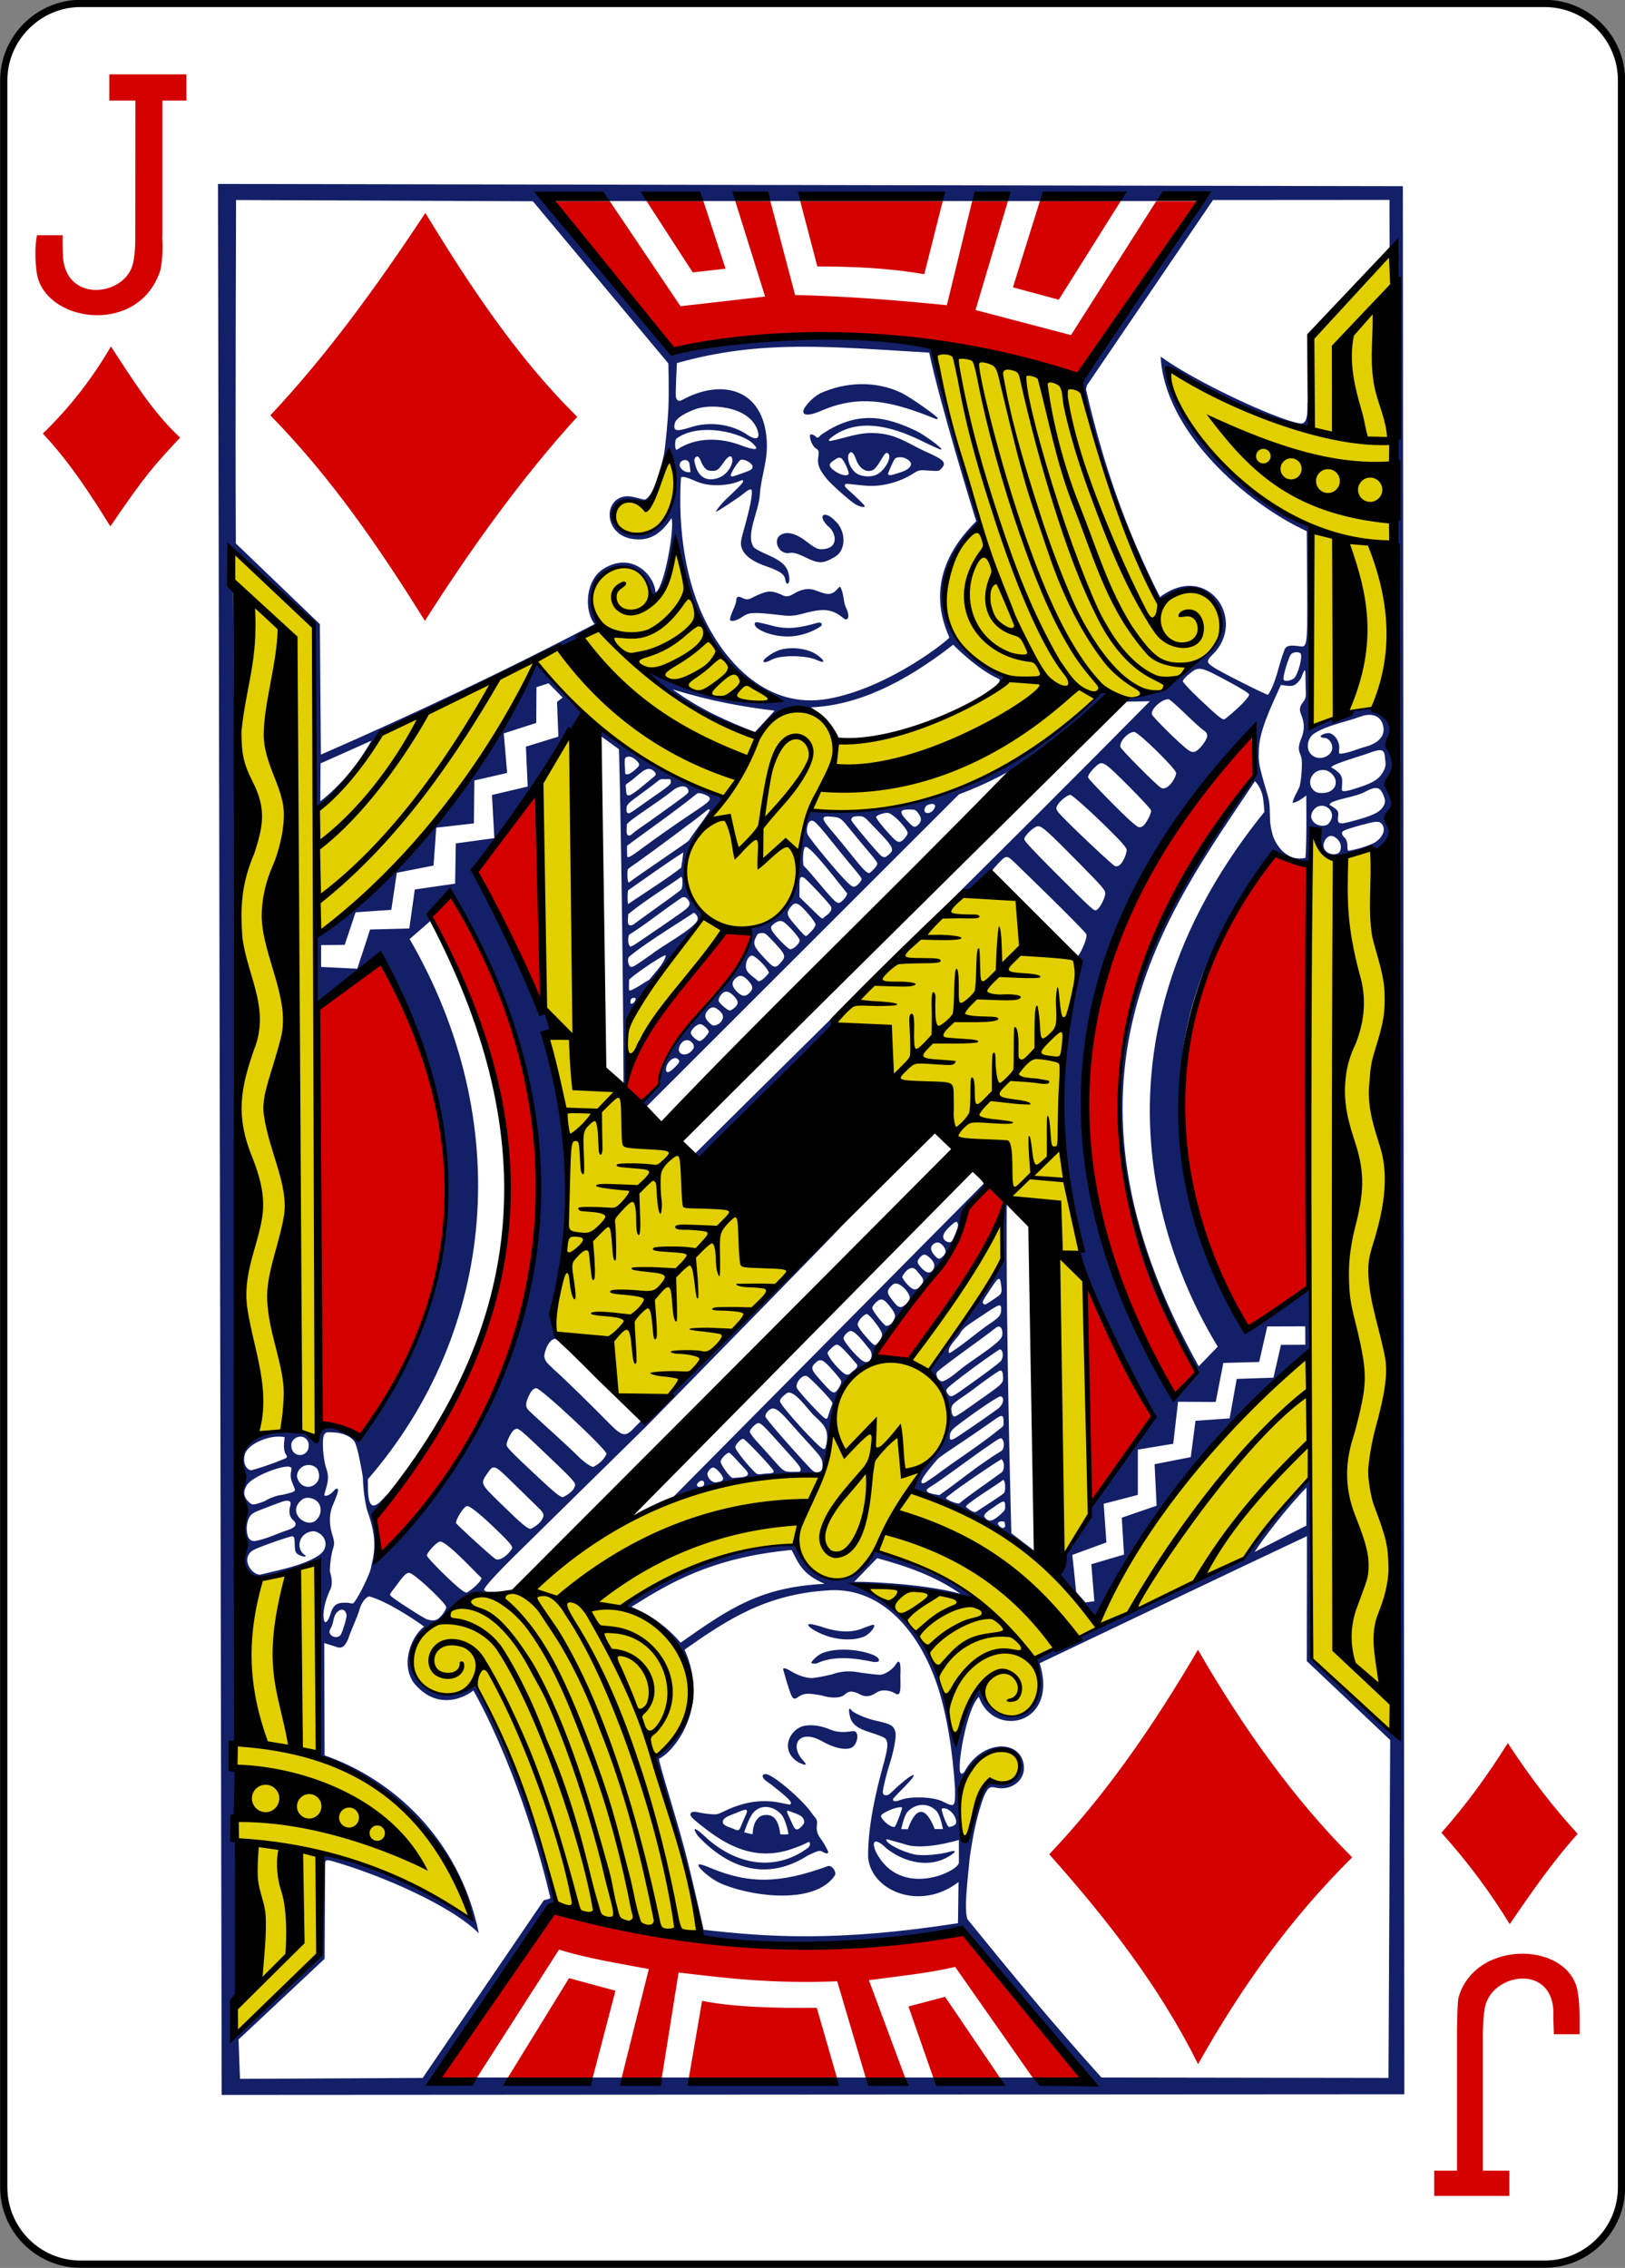 <?xml version="1.0" encoding="utf-8"?>
<!-- Generator: Adobe Illustrator 18.0.0, SVG Export Plug-In . SVG Version: 6.00 Build 0)  -->
<!DOCTYPE svg PUBLIC "-//W3C//DTD SVG 1.1//EN" "http://www.w3.org/Graphics/SVG/1.1/DTD/svg11.dtd">
<svg version="1.1"
	 id="svg4423" xmlns:rdf="http://www.w3.org/1999/02/22-rdf-syntax-ns#" xmlns:sodipodi="http://sodipodi.sourceforge.net/DTD/sodipodi-0.dtd" xmlns:svg="http://www.w3.org/2000/svg" xmlns:inkscape="http://www.inkscape.org/namespaces/inkscape" xmlns:dc="http://purl.org/dc/elements/1.1/" xmlns:cc="http://creativecommons.org/ns#" sodipodi:docname="JD.svg" inkscape:version="0.48.2 r9819"
	 xmlns="http://www.w3.org/2000/svg" xmlns:xlink="http://www.w3.org/1999/xlink" x="0px" y="0px"
	 viewBox="259.9 369.8 224.2 312.8" enable-background="new 259.9 369.8 224.2 312.8" xml:space="preserve">
<rect x="259.9" y="369.8" width="224.2" height="312.8" fill="#808080" stroke="none"/>
<title  id="title3001">Vectorized Playing Cards 1.0</title>
<sodipodi:namedview  inkscape:pageopacity="0.0" id="base" pagecolor="#ffffff" showgrid="false" inkscape:cy="420.4032" borderopacity="1.0" bordercolor="#666666" inkscape:cx="324.35531" inkscape:zoom="1" inkscape:window-maximized="1" inkscape:window-y="0" inkscape:window-x="960" inkscape:window-height="1036" inkscape:snap-bbox="true" inkscape:current-layer="CropMarks" inkscape:snap-global="true" inkscape:document-units="px" inkscape:window-width="942" inkscape:pageshadow="2" inkscape:snap-page="true">
	</sodipodi:namedview>
<g id="layer1" inkscape:label="JD" inkscape:groupmode="layer">
	<g id="g3829" transform="translate(-289.244,486.833)">
		<g id="g3190" transform="translate(-6377.938,2318.442)">
			<path id="rect6367-1" fill="#FFFFFF" stroke="#000000" stroke-width="0.997" d="M6938.2-2435h202c5.9,0,10.6,4.8,10.6,10.6
				v290.6c0,5.9-4.8,10.6-10.6,10.6h-202c-5.9,0-10.6-4.8-10.6-10.6v-290.6C6927.6-2430.2,6932.4-2435,6938.2-2435z"/>
		</g>
		<g id="g3951" transform="matrix(0.155,0,0,0.155,1008.475,-41.179)">
			<g id="g3006">
				
					<path id="path3018" inkscape:connector-curvature="0" sodipodi:nodetypes="ccccccccccccccscscccccsccsccsscsssscsscscccsscccccccsscccscscscccscccccccccssccscscsccccccssccccccccccccssscsccssccsccsccsscccccscccccssccccccscccccscccssccccsscccccsscsssccccscssccccccccccssssccccsccsssscccccccsssscccccccscccccccccccccccccccccccccccscsacccssccsccccccccsccccscccccccccccccccccccccccccccccccccssscsscscccccccccccccsccccsscccscsscsscccsscccscssscsccscsscsccscscscscscccccscscccccscccsccsccscccccsccscccccccccsccccscccccscccccsccccccccccccccccccsssccscsscscscsscscscssccccsccsccccscscssscsssccssscccccscscscsscscscsscccsccccscscssscscsscccsscsssccssscccccccccscsscsssscssccccsscccssscccssscccssccssccsscccccccccssssssccccsccascccccccsscsssssscccssccccscccccccscccssccccccccsccsscccccccccccccccccccccccccccccccccccsccsssscccccccccccccccccsccccccccccccssccccsccccccssccccccccccccccccccsssccccccccccsccccccccccccccccccccccscccsscccccccsscsscsscscsscscscscsscscscscscscscscsscscssscscssscscssscccsssccssssccsssssccssscssccsssscssssscssssscsssscsscssccssscccsssccscccccccccscccscccsscccssscccsssccssscscssscscssscsccsscsccsscsccscccscsccscsccscscccsscccccccscscccccccccssssscccccssssccccsssccccsccccsssssccccssccsscccccsscccssccscssccsccsscssccscsccccsscssccsssscccssccccsccccccccccccccccccccccccscccccccccccccccccccccccccsc" fill="#131F67" d="
					M-2766.1,1374.7l-3.3-1700.4l1054.7,2l1.3,1697.8L-2766.1,1374.7z M-2388-42.2c-37.7-10.3-36.8,27.2-9.2,28.6
					c30.9,2.7,44.2-50.1,29.4-70.9C-2367.8-84.4-2380.6-44.7-2388-42.2z M-2632.8,169.7l-45.3,20.2l-0.2,33.8
					C-2659.3,208.7-2644.6,190.3-2632.8,169.7L-2632.8,169.7z M-2323.6,1185.7c-8.9-4.5-19.7-14.2-18-15.9c0.8-0.8,5.6,0.7,10,2.7
					c35.4,14.9,62.9,14,105.1-1.4c3.2-1.2,8,4.9,6.2,8.3C-2238.9,1207.1-2299.4,1197.3-2323.6,1185.7z M-2342.2,1144.3
					c-8.1-12.2,2.7-3,6.3,0.5c26.2,24.4,61.7,32.6,92.1,9.7c1.4-1.6,1.6-3,1.2-4.1c-0.9-2.2-0.9,0.2-13.9,4.7
					c-29.2,10.9-53.9,2-77.9-16.4c-9.9-7.6-14.5-11.4-14.5-13.4c0-1.8,1.8-3,5.2-2.4c2.1,0.4,7.8,1.6,12,1.9
					c7.3,0.6,6.8,0.3,14.3-3.2c16-7.4,30.8-10.1,47.5-7.1c3.9,0.7,8.8,2,9.4,1.8c3.8-1.3-1.8-6.2-16-17.4c-2.8-2.2-6.3-4.1-7.4-6
					c-1.8-3,0.2-3.8,2.2-3.7c5.8,0.1,32,22,41,35c2.7,4,4.6,4.4,4.6,8.5c-0.5,4.3-1.2,8.4,3.4,14.3c3.3,4.3,6.5,11.2,6.6,11.5
					c0,0.4-0.7,2.5-3.7,0.5c-1.4-0.3-2.1-1.7-4.6-1.4c-2.2,0.3-5.8,2.1-9.7,3.9C-2280.9,1185-2314.7,1173.4-2342.2,1144.3
					L-2342.2,1144.3z M-2261.8,1142.6c0.7,0.1-2.5-13.5-6.2-17.5c-7.3-7.9-18.4-9.3-25.1-1.3c-3.8,4.5-7.9,17.2-7.9,17.2
					s5.9,1.7,7.5,1.7c0.2-2.8,0.3-10.8,6.1-15.4c2.9-2.3,9.1-2.2,11.5-0.3c4.8,2.4,6.8,11.9,6.9,15.6
					C-2266.4,1143.4-2260.4,1142.7-2261.8,1142.6L-2261.8,1142.6z M-2306.2,1123c-5.2,2.3-11.9,3.9-13.5,7.3c-2,4.6,5.2,6,8.9,7.5
					c5.2,2.5,5.3,1.6,7-2.4c1-2.5,2.4-5.7,3.7-8.7C-2296.1,1119.3-2300,1120.3-2306.2,1123z M-2250.1,1136c3-3,3.5-4.9,0.9-8.3
					c-1.2-1.5-4.6-3.1-8.4-4.3c-4.8-1.6-6.9-3.6-3.9,2.9l4.3,9.3C-2255,1140-2253,1138.8-2250.1,1136z M-2740.2,818.9
					c1.8,0,19.9-5.9,26.3-8.8c6.4-2.4,7.1-2.4,4.6-5.9c-0.9-1.3-1.7-5.1-1.3-9.1l0.5-5.7c-11.1-2.3-27.8,3.9-33.5,11.7
					C-2747.6,806-2747.2,817.1-2740.2,818.9z M-2742.4,846.7c3.4,3.4,4.3,3.5,14.5-0.3c3.6-2.4,11-5.4,16.2-5.7
					c12.2-3.3,12.2-2,8.8-9.8c-1.6-3.6-2.1-6.6-1.6-9.9c0.6-3.9,1.1-4.5-1.2-5.2c-5.9-1.8-33.1,8.4-38,16.3
					C-2747.2,837.7-2746.7,842.4-2742.4,846.7L-2742.4,846.7z M-2102.9,1087.3c-1.8,2.7-4.9,7.4-6.2,10.6c-2.2,5.5-0.9,6.6,0,17.4
					c0.5,6.3,0.7,16,0.7,21.2c0,10-0.1,13.1,2.9,13.7c2.7,0.5,3.9-1.5,5.2-6.7c0.6-2.6,2.2-5.3,2.7-7c1.9-11.2,5.5-30,13.6-37.9
					c1.1-0.9,4.4-1.5,10.4-1.6c7.3-0.1,9.7-0.3,11.9-2c12.8-11.2,2.7-25.7-8.7-26.7C-2083.6,1067-2101.9,1085.3-2102.9,1087.3z
					 M-2052,1082.6c0.8,12.9-12,21.7-25.1,18.7c-5.3-1.3-6.9-0.1-10.4,7.4c-7.7,20.7-10.8,41.6-12.8,55.2
					c-0.9,12.2-5.4,44.1-2.1,54.3c37.3,46,76.5,93.6,119.4,141l255.5,0.4l1.5-300.7l-74.2-70.2l0.1-111.2
					c-79.4,37.4-158.6,75.4-237.9,113.1c17.3,55.4-41.3,67-54.1,29.9c-11.1,10.2-20.2,65.2-16.1,67.9c0,0,1.5,2,3.9-2.4
					c4.1-7.2,9.4-12.5,15-16C-2072.8,1059.6-2053.2,1064.7-2052,1082.6L-2052,1082.6z M-2255.3,1077c-12.5-10-5.8-25.2,4.6-29.7
					c5.5-2.4,14.4-2.1,24.1,1.4c8.6,3.9,13.7,3.4,22.5,2.3c5.8-0.6,4.7,11.5-1.3,14.7c-4.3,2.2-14.1,1.2-26.1-5.6
					c-20.6-11.7-29.7,3.5-16.9,17.2C-2241.4,1084.7-2253.5,1078.7-2255.3,1077L-2255.3,1077z M-2680,894.8c11-7.1,6.4-19.6-3.8-21.7
					c-13.8,0.3-17.3,16.2-7.5,21.7c0,1.9-4.9,0.4-7.6-1.6c-4.1-3.1-0.4-15.2-4.2-15.6c-2.9,0-31.5,10.2-34.6,12.2
					c-12.8,7.3-0.8,23.7,6.7,21.8C-2715.5,907.6-2694.4,904.1-2680,894.8L-2680,894.8z M-2743.8,871.3c0.3,7.3,2.3,10.6,7.1,10.6
					c10.1-1.7,19.4-6.5,28.8-9.6c7.3-2.4,10.3-5.1,4.7-9.7c-1.7-1.9-3.2-4.7-2.4-10c1.9-6,0.5-6.3-2.1-6.6
					c-2.6-0.3-8.4,2.2-23.3,7.9c-7.9,3-9.4,4.3-11.4,8.7C-2743.4,865.9-2743.9,868-2743.8,871.3z M-2660.5,965.8
					c1.7-2,5.6-14.8,5.6-17.9c-0.8-5.3-4.7-6.4-8.1-3.1c-4.2,3.8-3.1,9.4-5.6,13.8c-0.9,1.5-1.8,3.6-1.5,4.5
					C-2668.9,967.7-2663.2,968.5-2660.5,965.8z M-2627.8,896.3c128-136.3,207.3-325,68.6-585.2c-15.6-6.6-20.4,18.7-21.9,19.7
					l-17.7,15.4c93.9,161.9,77.6,348.2-37.2,480.7l0.1,8.4c0.3,18.5,5.6,17.7,13.4,9c8.2-8.7,2.7-1.6-0.6,2
					c-2.9,3.1-7.5,9.2-8.8,10.8C-2630.4,868.3-2623.4,889-2627.8,896.3L-2627.8,896.3z M-2636.3,855.4c-1.3-3.7-2.7-12.1-3.4-18.6
					c-0.4-4.2-0.6-8.2-0.8-12.3c-1.4-8.2-4.7-27-7.4-31.1c-2.9-4.5-10.1-7.7-18.1-8.2c-6.8-0.4-7.4-0.3-8.8,1.9
					c-2.5,3.8-0.8,23.1,1.8,30.1c2.9,8.3,1.2,12.8-1.1,21c-0.8,3-1.1,3.2,0.4,3.4c6.4-0.4,8.5-8.3,11-5.9c0.9,0.9-1.4,7.3-4.3,13.8
					c-3.1,6.9-4.1,16.3-0.3,27.9c2.1,6.5,1.2,8.6-0.1,12.5c-0.8,2.6-2.3,10.7-2.4,18.7c3,10,1.5,14.5-0.3,17.8
					c-3.8,8.5-6.8,20-4.7,26.5c0.9,2.8,3.2,0.4,5-4.5c2.7-9.6,5.8-11.7,13.7-11.7c5.7,0,6.3,2,8.2-0.6c4.3-5.8,14.8-26.5,15-32.3
					C-2629,889-2628.8,876.4-2636.3,855.4L-2636.3,855.4z M-2575,951.9c3.5-1.3,8.8-8.7,8.8-11.2c0-2.8-21.5-23.7-30.4-29.4
					c-4-2.6-6-0.8-13.1,8.9c-6.4,8.6-7.2,8.6-6,10.3c1.4,2,23.3,16.2,30.6,20.2C-2582.7,952-2578.4,953.2-2575,951.9z
					 M-2534.8,914.7c-3.2-2.5-28.9-30.9-36.5-32.4c-2.9-0.5-12.2,10-12.2,12.4c0,1.6,16,18,27.4,27.9c3.2,2.8,6.8,5.2,8,5.2
					C-2544.5,926-2535.3,918.5-2534.8,914.7L-2534.8,914.7z M-2507.5,887.9c0-1.7-2.8-5.2-9.8-12c-17.6-17.3-27.4-25.2-30.5-25.2
					c-3.4,1.1-9.5,11.4-9.8,15c1.1,2.1,30.6,28.9,34.4,31.5C-2518.5,901.7-2508.2,891.1-2507.5,887.9z M-2479.9,860.3
					c0.8-2.5-0.7-4.7-4.5-8.3c-2.6-2.5-12-11.7-20.9-20.4c-18.5-18.3-18.6-18.3-24.5-9.7c-6.1,8.8-6.1,8.9,12,26.5
					c19.3,18.8,23.8,22.6,26.8,22.6C-2486.4,868.8-2481.5,865.2-2479.9,860.3z M-2686.4,843.8c-3.2-1-6.2-0.4-8.7,1.6
					c-13.7,11.6,5.7,26.5,13.7,17.2C-2676.2,857.4-2676.4,846.2-2686.4,843.8L-2686.4,843.8z M-2451.5,831.6c0-1.9-4-6.3-17.8-19.5
					c-34.1-32.5-32.5-31.3-36.3-29.3c-2.4,1.3-6.9,10-6.9,13.3c0,2.4,3.3,5.8,28.5,29.4c14.8,13.8,19.2,17.3,21.7,17.3
					C-2458.2,840.9-2451.7,836.6-2451.5,831.6z M-2685.6,832.9c6.7-2.9,7.9-10.2,4.1-15.9c-7.3-6.4-17.4-1.1-17.6,7.2
					C-2697.7,831.9-2691.2,835.2-2685.6,832.9z M-2423.5,804.3c0-3.9-58.3-58.4-62.5-58.4c-2.8,0-4.8,2.3-7.5,8.5
					c-2.3,5.4-2.1,8.5,0.8,11.3c4.2,4.1,15.5,14.4,26.2,24.1c6.3,5.7,13.6,12.6,16.2,15.2c6,6.2,12.6,10.9,15.1,10.9
					C-2431.6,813.8-2426.6,810.9-2423.5,804.3z M-2688.6,797.3c0.1-2.2-0.5-4.4-2.1-6.1c-4-4.3-11.5-2-13.3,3.6
					C-2705.7,808.1-2689.2,808.7-2688.6,797.3z M-2645.4,372.6l11.4-34.9l34.9-0.9l4.9-34.7l35.9-5.2l0.6-35.8l34.3-4.7l-2.1-38.4
					l31.8-7.5l-1.6-35.5l28.9-8.9l-1.2-30.9l5-3.9l-12.5-12.7l-10.8,3.5l-0.2,31.8l-28.9,9.3l3,35.2l-29.2,6.7l-0.4,38.2l-33.5,3.8
					l-2.4,33.7l-32.7,6.4l-4.9,33l-31.8,2.2l-9.7,29l-21,0.2v19.4L-2645.4,372.6z M-2266.1,996.8c-1.1-2.6,1.8-2.2,6.8,0.9
					c5.2,3.3,12.8,6,18.2,6.1c2.3,0,10.3-1.4,17.9-3.2c9.1-3.3,17.1-3.5,26.5-1.5c7,0.9,14,1.7,15.6,1.7c4.7,0.7,12.6-5.1,14.7-8.7
					c5.8-9.8,4.4,8,4.4,10.1c0.1,9.2,1.2,19.7-5.3,14.8c-3.9-2-10.7-3.8-16.1-0.2c-5.4,3.6-10,4.4-16.3,0.6c-5.2-2.1-8-2.5-11.9,1.1
					c-4.4,4.1-15,2.6-20.6,0.7c-9.8-1.6-15.2-3-21.7,2.1c-3.5,2-4.4,0.5-7-7.2C-2263.6,1006.4-2265.7,997.8-2266.1,996.8
					L-2266.1,996.8z M-2241.2,990.4c-0.6-1,4.6-6.1,8.1-8c10.4-5.4,31-5.1,45.7,0.3c7.7,2.8,8.9,7.7,1.4,6.7
					c-15.6-3.3-35.1-5.9-50.1,1.2C-2237.3,991.3-2241,990.9-2241.2,990.4z M-2228.1,966.1c-10.6-3.9-15.9-8.1-15.9-9.5
					c0-1.4,2.3-1.2,10.6,1.1c11.4,4.2,24.9,6.5,36.1,2.5c8.1-3,12.1-4.9,12.1-3.1c0,1.9-3.3,6.9-8.9,9.7
					C-2205,971.3-2219.6,969.2-2228.1,966.1z M-1997.2,936.5l7.9-1.1l-2.7-32.9l29.1-8.6l-2-32.8l31-10.7l-1.8-36.9l32.2-6.3
					l4.2-32.3l30.4-2.2l6.3-35.1l32.7-1.1l6.7-29.2l21.7-0.1l-0.1-16.4l-33.8,0.1l-7.2,31.6l-31.9,0.9l-6.8,34.7l-33.5-0.2
					l-4.3,37.4l-31.5,5.2l0,40.3l-30.4,7.9l2.4,34.4l-30.3,11.1l3.4,32.9L-1997.2,936.5z M-1794.2,163.7c-4.3,3.1-6,9.2-4.6,14.2
					c4.3,11.3,19.3,7.8,21.1-0.4c0.9-3.6-1.5-8.9-5.6-10.1c-0.7-0.2-3.3,0-4.6-1.3c-1-1,5-4.1,8.6-2.9c4.4,1.5,8,7.3,8,12.3
					c0,2-0.6,4.9,0.2,5.8c7.3-0.2,15.6-4.2,23.4-6.3c13.2-3.7,18-11.2,15-20.1c-2.4-7.4-10-10.3-19.9-6.6
					C-1766.3,153.4-1782.3,155.8-1794.2,163.7L-1794.2,163.7z M-2357.6,972.3c44.7-31.4,71-49.3,128.3-52.4
					c-20.5-8.4-23.8-19.5-29.5-30.1c-71,6.7-108.8,29.4-142.5,50.6C-2387.3,947-2372.8,954.6-2357.6,972.3z M-2108.5,928.8
					c-21.7-15.3-47.5-24.6-74.2-31.7l-20.5,21.2C-2204.4,917.5-2143.8,918.9-2108.5,928.8L-2108.5,928.8z M-1900.5,727.3
					c-139.7-214.7-45.9-403.7,51.3-524.1c3.1-4,3.9-4.1,3.2-7.3c-0.9-4.1-2.1-25-1.4-37.1c-179.6,178-184.2,409.9-71.6,594
					C-1910.9,745.6-1894.6,736-1900.5,727.3L-1900.5,727.3z M-1879.5,708.9c-22.9-38.2-145.1-245,41.5-475.8c0,0-0.6-11.8-2-16.2
					c-2.5-7.9-6.4-11.1-6.4-11.1c-78.4,117.7-192.3,264.9-50,520.6L-1879.5,708.9z M-1986.4,319.6c2.8-2.3,6.8-10.6,6.8-14
					c0-3-2.2-5.6-23.3-27c-28.1-28.5-32.9-32.8-36.5-32.8c-3.4,0-12.3,8.4-12.3,11.6c0,1.5,8.3,10.4,27.8,29.9
					C-1987.6,323.5-1989.3,322-1986.4,319.6z M-1960.5,267.2c0-1.7-2.6-5.1-8.8-11.4c-16.2-16.7-39.4-37.9-41.4-37.9
					c-2.6,0-9.7,5.7-11.5,9.3c-1.3,2.5-1.3,3.1,0.3,5.5c2.9,4.5,39.1,38.8,49.4,47.5C-1966.4,285.8-1960.8,271.5-1960.5,267.2
					L-1960.5,267.2z M-1946.5,245.9c2.9-1.5,8.3-11.7,7.6-14.3c-0.3-1.2-9.5-11.1-20.4-22c-21.6-21.5-22.8-22.3-28.2-17.5
					c-4.9,4.4-7.9,8.7-7.3,10.5c0.7,2.1,33.1,35,39.7,40.3C-1950,247.2-1949.3,247.4-1946.5,245.9z M-1781.7,244.3
					c10.1-9.7-1.4-20.4-9.7-15.5c-3.6,2.2-5.7,7-4.6,10.2C-1794.2,244.2-1787.1,247.1-1781.7,244.3z M-1761.6,241.8
					c17.2-4.5,25.4-7.5,29-12.9c2.5-3.7,2.8-6,0-12c-2.6-5.6-5.6-7.3-16.4-1.4c-7.4,4-23.8,6-29.6,9.4c-2.3,2-1.2,2,0.7,3.1
					c4.1,2.6,6.2,4.4,5.7,7.9C-1773.2,243.5-1772.5,244.7-1761.6,241.8L-1761.6,241.8z M-1779.8,214.9c8.3-4.3,6.7-14.6-2.7-18.7
					c-12.3-3.2-20.2,11.6-10.2,18.8C-1789.9,216.9-1783.1,216.5-1779.8,214.9L-1779.8,214.9z M-1752.1,210.7
					c12.1-4.1,16.7-7.4,20.2-14c2.8-5.3,1.6-7.6,1.2-12.7c-0.6-7.7-4.4-6.9-15.7-2.8c-5.5,2.1-31.7,9.5-32.1,12.2
					c12.7,7.2,9.4,11.1,9.5,20.3C-1768.3,215.7-1762.4,214.2-1752.1,210.7z M-1916.5,198.4c0-3.5-33.7-36.5-37.3-36.5
					c-5.6,0-13.5,8.7-12.3,13.4c0.5,2.2,32.1,34,36.1,36.3C-1924.5,214.8-1916.9,203.6-1916.5,198.4L-1916.5,198.4z M-1897.1,177.8
					c1.5-1.1,4-4.1,5.7-6.6c3.6-5.3,3.4-8.2-1-11c-1.6-1-8.7-7.4-15.7-14.2c-7-6.8-13.7-12.7-14.8-13.1c-5.8-0.8-16.3,8.5-15.2,13.3
					c0.6,2.5,26.5,27.9,32.2,31.7C-1902.2,180.4-1900.4,180.4-1897.1,177.8z M-1851.5,128.6c0-0.9-5.9-4.7-15.3-9.8
					c-28.7-15.6-29.2-15.7-38.2-8.4c-3.1,2.5-5.6,5.4-5.6,6.3c0,1,6.2,7.7,14.1,15.2c16.5,15.6,20.5,18.9,22.8,18.9
					C-1868.8,147.4-1852.2,133-1851.5,128.6z M-1811.3,114c3.5-4.2,7.5-18.9,5.6-21.9c-1.7-1.7-6.2-1.5-8.4,0.5
					c-2.2,2-7.7,20.5-6.8,22.7C-1820.1,117.4-1814.4,116.4-1811.3,114z M-2124.8,739.8c2.7-0.4,8-3.7,15.8-10.3
					c8.3-7.1,34.5-22.9,37.3-29.3c1.3-3.6,0.3-8.8-2.4-9.2c-2.1-0.3-2.5,1.3-19.9,13.8c-11.7,8.5-32.4,23.6-35.5,26.8
					C-2130.9,735.1-2127.9,739.5-2124.8,739.8L-2124.8,739.8z M-2127.3,841c17.9-12.4,32.4-25.3,55.8-39.7c1.8-2.4,2.1-5.9,1-8.8
					c-1.4-3.6-3.2-2.2-10.3,2.7c-17.2,11.6-34.9,25.3-49.8,35.4c-4.8,3.2-8.8,5-7.8,6.8C-2137,839.8-2129.7,840.5-2127.3,841z
					 M-2109.9,848.6c11.8-9.6,25.9-18.8,38.5-28.2c1.8-1.8,2.2-7.7,0.4-10.1c-1.4-1.9-0.2-1.6-3.7,0.4c-5.1,2.9-35.6,23.7-41.3,28.4
					c-3.3,2.7-6.1,4.1-5.2,5.1C-2117.4,846.6-2113.4,848.1-2109.9,848.6L-2109.9,848.6z M-2095,856.1c2.4-1.6,23.4-15,25.1-16.8
					c1.9-2,1.4-11.2-0.5-11.9c-5.3,4.2-33.2,21.2-33.3,24C-2100.9,853.9-2097.2,856.3-2095,856.1z M-2072.6,857.9
					c3.2-2.9,3.9-3.5,3.9-6.8c0.1-6-1.4-5.7-9.9,0.4c-6,3.9-9.6,6.6-8.5,8.9C-2082.9,867.1-2076.9,861.8-2072.6,857.9z
					 M-2070.3,870.2c1.7-0.6,1.7-1.5,1.4-3.6c-0.3-2.3-0.6-2.2-3.1-2.2C-2078.8,864.6-2072.7,870.8-2070.3,870.2L-2070.3,870.2z
					 M-2151.9,836.7c3.1-10.2,7.4-18.2,14.4-25.8c28.2-25,19.6-55.7,1.8-80.8c23-32.2,46-66.4,65.8-97.7l-0.1-50.9l2.7,0.3
					c-0.9,111,4.1,293.1,4.1,293.1l22.9,17.5l-3.1,1.5C-2039.6,893.3-2110,849.2-2151.9,836.7L-2151.9,836.7z M-2131.2,824
					c19.5-14.7,38.5-26.3,57.8-42c2.1-1.7,3.3-1.8,3.3-5.6c0.1-7.3-1.4-7.4-8.6-2.2c-3.2,2.3-14.9,10.5-26.1,18
					c-11.6,7.8-22.4,14.8-24.5,17.3c-10.9,12.6-14.9,18.6-13.8,20.4C-2141.9,831.7-2139.7,829.7-2131.2,824z M-2110,788.3
					c10-6.6,34-23.2,36.2-25.3c3.8-3.6,4.5-9.3,1-9.9c-1.7-0.3-20.2,12.1-35.9,23.9c-7.6,5.8-9.3,7.1-9.3,12.6
					C-2118,792.9-2116,792.3-2110,788.3L-2110,788.3z M-2100,762.4c30.7-21.8,29.9-20,29.3-28.1c-0.2-2.7-0.8-4-2.1-4.2
					c-1-0.2-6.4,3.7-12.5,8c-6.1,4.3-13.4,10.1-17.1,12.6c-10.7,7.4-14.2,9.4-14.2,13.6c0,4.2,1.1,6.8,3,6.8
					C-2112.8,771.2-2106.7,767.2-2100,762.4z M-2104.4,745.5c14.1-10,29.7-21.3,31.9-23.9c2.6-3.3,2.1-10.3-1.2-10.3
					c-14.2,9.5-31.3,22-43.3,31.8c-1.6,1.4-3.5,2.7-4.1,4.5c-0.1,2.3,2.8,5.4,3.9,5.5C-2114.8,753-2111.2,750.4-2104.4,745.5z
					 M-2113.6,711.7c10.8-7.3,20.6-16,31.4-23.4c8.1-5.5,10.3-7.2,9.9-14.2c-0.3-4-3.8-1.7-17.4,7.4c-10,6.7-14.6,9.3-18.2,13.9
					c-2.5,5.8-10.7,11.2-11.1,17.7C-2119.1,715.6-2117.5,714.4-2113.6,711.7L-2113.6,711.7z M-2080.4,667.7
					c8.3-5.5,9.1-5.6,8.2-12.9c-1.1-9.1-2.1-8.6-10,3.5c-5.2,8-7,10.3-6.2,11.8C-2087.1,672.6-2085.6,671.1-2080.4,667.7z
					 M-2110.6,600.5c-0.9-4.1-2.1-3.2-6.3,0.5c-7.7,6.7-8.9,11.6-4.1,14.2c2.5,1.4,4.5,1.2,6-2.1
					C-2111.8,605.8-2110.9,603.3-2110.6,600.5L-2110.6,600.5z M-2153.7,664.3c-1-3.7-5.5-8.8-9-10.6c-3.4-1.8-5.5-1.4-8.8,2.7
					c-3,3.8-1.6,6.1,2.9,11.8c3.3,4.2,4.7,5.5,7.3,5.5C-2158.1,672.6-2153,668.4-2153.7,664.3z M-2320.3,824.5c-2.2-4.2-6.9-8.7-9-8
					c-2.3,0.8-4.5,4-4.5,6.1c0.9,4.2,4.4,7,7.2,7.1C-2321.5,829-2318.5,828.1-2320.3,824.5z M-2300,818.1
					c-4.4-4.6-13.1-14.8-14.5-14.8c-2.2,0-7.5,5.6-7.5,7.8c0,2.7,7.9,13.8,10.5,14.6C-2304.8,825.1-2292.6,825.8-2300,818.1
					L-2300,818.1z M-2274.9,819.4c-0.5-2.2-25.2-28.5-27-28.5c-2.4,0-7,5.2-7,7.6c0,1.9,8,12.3,15.3,20c3.7,3.8,4,4.4,8.5,3.7
					C-2280.2,821.4-2273.8,822.4-2274.9,819.4L-2274.9,819.4z M-2231.3,813.5c0-5.3-2.8-8.2-13.9-20.3c-4-4.4-10.9-12-15.2-16.9
					c-8.3-9.5-11.9-12.4-15.2-12.4c-2.6,0-6.6,4.2-6.6,7c0,1.7,20.5,25.3,39.1,45.3c4.1,4.4,6,5.7,9.9,3.6
					C-2230.9,818.2-2231.3,815.5-2231.3,813.5z M-2263.4,750.5c-4.2,3.4-5.7,4.8-5.7,7.1c0,3.5,35.4,42.4,38.6,42.4
					c1.9,0,1.6-0.3,2.7-4.4c2.2-12.7-1.3-16.4-10.4-24.8C-2244.5,765.1-2256.9,745.8-2263.4,750.5z M-2200.9,724.4
					c-9.9-11.8-15.4-17.3-17.4-17.3c-1.4,0-3.4,1.3-5.7,3.8c-3.7,3.5-3.3,3.4-1,7.5c1.2,2.2,4.6,6.4,7.6,9.5
					c5.4,5.6,8.2,7.4,10.9,4.7C-2204.2,730.2-2198.5,727.4-2200.9,724.4z M-2206.1,694.9c-2.4,0-6.5,4.3-6.5,6.7
					c0,2,8,12.1,13.6,17.1c4.5,4.1,6.7,5.1,9.8,2.5c2.4-3.4,1.8-6.5,0.4-9.2C-2192.8,707.4-2201.5,695.1-2206.1,694.9z
					 M-2178.3,697.8c-0.1-3.4-10.2-16.6-13.4-17.9c-2.7,0-8.3,6.2-8.3,9.1c0,1.5,2.2,5,5.8,9.2c7.2,8.4,9.1,10.2,10.6,8.9
					C-2180.9,704.9-2178.2,701.2-2178.3,697.8z M-2166.9,683c0.7-2.9-1.1-5.9-5.2-10.9c-5.1-6.3-7.5-6.8-12.3-1.9
					c-1.8,1.8-2.6,3.4-2.6,4.3c0,2.4,10.6,15.9,12.6,15.9C-2169.8,689.8-2168.4,686.5-2166.9,683L-2166.9,683z M-2185.5,716.3
					c-0.9,4.3-2.8,7.2-7,9.2c-32.4,23.3-31.3,61.3-38.2,96.4c-52.4-0.5-135.3,21-134.8,22.1l278.5-281c0,0,3.5,0.9,1.3,3.3
					c-22.5,16.2-21.1,47.7-36,63.5C-2146.3,659.8-2169.4,685.8-2185.5,716.3z M-2336.7,831.1c0.5-3.2-2.5-4-5-1.5
					c-2.5,2.5-1.5,4.5,2,4C-2337.8,833.5-2336.9,832.7-2336.7,831.1z M-2250.9,819.3c1-2.7-1.4-5.2-16.3-21.7
					c-15.1-16.8-18.5-20.7-21.2-20.7c-2.2,0-7.6,5.5-7.6,7.7c0,1,2.4,4.4,5.3,7.6c2.9,3.1,8.4,9.3,12.3,13.6
					c6.6,7.5,9.7,11.2,12.3,12.9c2.5,1.7,4.3,1.6,8.3,1.6C-2252.5,820.3-2251.3,820.5-2250.9,819.3z M-2225,766.6
					c1-3.3,2.5-6.2,2.5-7.5c0-2.3-19.1-21.8-22.3-23.8c-3.9-2.5-11.1,5.7-9.3,10.4c0.5,1.3,6.2,8,12.6,14.8
					c8.2,8.7,12.3,12.8,13.6,12.6C-2226.6,772.9-2226.4,770.9-2225,766.6z M-2217.1,746.1c1.4-2.1,2.5-4.8,2.5-6
					c0-1.4-3.2-5.3-7.8-10.4c-8.5-9.6-10.7-10.7-15.4-6.2c-4.6,4.4-3.1,6.5,5.1,15.7C-2222.3,750.8-2221.2,752.2-2217.1,746.1z
					 M-2144.1,654.8c3.2-3.8,3.2-5.6,0.3-9.1c-1.2-1.5-3-3.6-4-4.8c-2.6-3.1-6.1-2.6-9.7,1.5c-1.7,1.9-2.8,3.9-2.8,4.6
					c0,0.7,1.8,3.4,4.1,6C-2151.1,658.8-2148,659.5-2144.1,654.8z M-2132.9,640.4c2.2-3.3,1.2-6.9-2.9-10.6
					c-3.8-3.5-5.7-3.6-8.4-0.7c-3.6,4-3,5.3,0.8,9.6C-2139,643.5-2135.5,644.3-2132.9,640.4z M-2124,628.4c3-3,2.9-5.5,0.3-8.9
					c-2.5-3.2-5.1-4.1-7.7-2.6c-4.6,2.5-4.1,6.7,0.4,11.4C-2128.3,631.2-2127,631.5-2124,628.4L-2124,628.4z M-2337.1,1227.8
					c57,6.4,118.3,10.9,226.4-5.9l0.5-36.7c-33.7,26.3-77.9,8.3-80.5-22c-0.3-27,6.9-58.1,13-80.2c4.5-16.5,5.8-22.8,1.6-26
					c-9.3-5.3-25.9-5.9-30.1-16.9c-2-5.8-2.2-12,0.7-7.6c1.4,2,12.1,7,20.5,8.9c14.6,3.3,17,4.4,18.6,10.4c1,3.8-1.4,16.9-5.2,28.7
					c-2.8,8.5-6,22-6,24.7c0,2.9,2.2,3.3,4.8,2.5c1.1-0.3,6.2-5.5,9.5-8.4c14.1-12.5,18.1-12.2,6.1,0.1
					c-4.8,4.9-11.4,11.6-11.4,12.1c0,2.6,2.4,2.3,7.8,0.4c8.3-3,27.8-2.6,36.5,1.7c10.8,5.4,11.2,5.2,11-11.2
					c-1.9-30.7-6.9-67-16.9-95.3c-15.2-43.2-46.9-83.3-93.7-81.5c-57,3-91.4,25.7-130.2,52.9c23.4,52-10.4,91.8-22.7,97
					c-1.2,0.5,15.4,52.8,22.4,79.4C-2347.9,1179.1-2337.1,1227.8-2337.1,1227.8L-2337.1,1227.8z M-2094.4-25.6
					c-1.3-3.4-33-106.8-41.9-150c-85.7-5-149.1-12.1-224.6,9.3c0,0-1.6,29.1-0.8,30.5c0.8,3.6,3.4,3.5,5.5,2.3
					c34.9-19.2,72.7-10.5,75.3,36.7c1,18-5.1,30.8-6.2,47.9c-1,14.9-12.7,34.9-5.6,46.2c0.9,1.4,5.9,4.1,12.8,7.1
					c12.8,5.5,17.8,10.5,18.8,18.9c1.4,5.8-2.1,9.7-3.2,3.7c-0.7-3.8-1.3-7.1-17.1-12.5c-15.4-5.3-19.6-11.4-21.1-14.6
					c-2.1-4.4-1.7-7.6,0.3-14.7c4.2-15.1,8.4-30.4,8-37.7c-0.1-2.6-3-1.3-6.7,1.8c-4.7,4-24.8,17.2-25.3,16.7
					c-0.3-0.3,3.3-5.6,8.9-11c6.8-6.5,15.3-14.4,15.3-15.9c0-2.6-1-0.8-7.6,1.2c-11.5,3.2-24.8,2.7-33.7-1.2
					c-7.6-3.3-12.9-5.3-14-3.4c-2.8,46,4,93.5,23.3,130.5c17.3,33.6,53.3,75.7,107.3,66.3c55.9-9.8,110.2-54.7,108.3-54.7
					C-2139.6,30.6-2115.8-4.6-2094.4-25.6L-2094.4-25.6z M-2537.2,1230.9c-24.8-24.8-87.1-51.8-130-64.1c-3.4-0.7-6.8-2.4-6.8,1.7
					l-0.5,85.1l-76.6,71.8l1.3,35l162.6-0.8l107.9-158.2c0,0,5.2-0.9,5.8-1.9c-19.8-84-49.6-151.1-68.6-184.8
					c0.3,0.4-27.3,22.3-51.5-4.9c-13.6-15.2-5.3-42,7.7-51.8c-10.9-8-33.5-22.5-48.2-26.7c-3.1-0.8-7.7,5.5-9.2,11.1
					c-2.7,9.2-7.2,17.3-10.2,26.6c-3.3,7.7-6.5,8.9-11.5,6.7c-7.7-2.3-9.8-3.1-9.8-3.1l0.3,100
					C-2615.5,1093-2554.6,1145.6-2537.2,1230.9L-2537.2,1230.9z M-2291.4,162l17.5-19c-27.7-3.4-56.8-8.4-90.8-19
					C-2341,141.5-2316.3,152.4-2291.4,162z M-2387.7,108.5c30.9,10.3,70,34.3,118.8,25.3c-44.5-17.7-78.3-58.9-92.7-142.9
					c-3.1,16.3-9.7,50.2-19.9,53.9c-14.4-55.7-72.3-23.3-49.1,22.1c-58.7,40.3-129.3,63.1-193.3,94.2c0,0-9.6,29.6-57.6,70.1
					c-9.1-47.5,1.7-118-3.9-165.7l-75.2-71c1.2,13.5,0.6,21.9,0,37.7c2.1,2.8,4.9,4.2,7.8,5.9c4.9,273.6-1.7,544-1.6,792.5
					c-0.7,152.3,3.3,311,1.1,454.7l-2.8,5.2l0.1,34.4l76.8-73.1c0,0-3.6-51.9,0.5-91.5c48.4,9.8,93.6,32.5,134.1,57.5
					c5.1,1.4-24.9-99.6-133.8-144.4c0,0-0.1-31.5-0.1-100.1c0-66.1-1-73.1-2.5-74.2c-4.4,4.8-60.2,23.6-63,20.4
					c1.5,0.5-15.7-117.1-0.8-134.9l53.3,1.1c15.3,12.3,9.1-2.7,18-5.2c5.3-1.4,30,8.2,30,8.2c101.6-120,91.5-317.3,18.5-428.3
					c-18.7,15.2-38.6,35.7-57.3,44.6c-0.2-0.6-0.3-61.2-0.3-61.2c97.1-62.3,202.7-242.9,196-243.5c0,0,30.1,29.3,41.7,45.8
					l-95.9,138.8c22,44.2,44.2,84.3,58.6,123.2c2,5.3,8,5.1,9.5,10.6c1.3,4.7-4.5,11.3-3.7,16.5c20.2,77.4,24.8,159.5,4.9,233.9
					c-4.2,16.7,3.5,30.3,13.8,42.9c0.9,1.1-9.6-9-10.5-9.6c-3.6-2.2-9.6,5.4-10.8,14.9c0.8,5.8,4,6.9,8.2,11.6
					c7.4,6.1,36.8,35.1,49.7,48.3c11.5,11.7,14.5,12.3,22.2,3.9c2.2-2,4.5-4.8,6.6-6.5c0.4,0.6,3.3-2.3,4.2-3.3l173.1-169
					c20.1-19.6-172.9,177.3-172.9,177.3s-93.6,91.9-116.5,114.5c-23.7,23.4-26.9,28.5-27.9,30.3c-1.7,3.1,7.6,3,11.9,2.4
					c0.3-0.1-3.6,0.9-7.5,0.9c-24.4-5.4-32.7,21.5-48,26.9c-40.6,28.9-13.3,75.2,25.5,59.9l9.5-4.5c23.5,43.7,57.5,123.4,73.4,192.6
					l-6.4,3l-102.4,153.6h580.7c-41.7-41.5-77.2-92.5-113.3-130.7c-57.9,17.3-233,13.8-230.3,6.3c0,0-26.5-107.3-41.5-160.1
					c47.6-40.8,42.7-105.1-26.4-134c50.3-39.7,101-53.2,150.3-56.4c16,40.7,53.7,43.3,71.5,6c0.1-0.4,66.8,20.5,91.3,43.1
					c-36.4-3.8-72.4-11-108.9-12.8c32.1,12.7,64.8,45.8,75.2,83.6c5.1,13.5,13,58.1,15,58.3c0,0,12.2-51.5,21.6-48.7
					c24.1,50.2,65.5,12.4,48.1-27.5c61.3-29.2,130.2-61.9,186.5-89c16.4-24.8,56.9-71.9,59.5-72.1c0,0,74.4-426.1,74.4-568.6
					c-2.5-171.3,3.4-361.9-3.9-522.1l-0.1-46l-157.1,0.1l-112.2,164.9c0,0-0.8,2.6-0.8,3.8c15.3,66.5,34.9,123.2,65.8,184.6
					c42.5-32.1,78.4,20.8,46.5,51.5c-6,5.8-4.4,7.2,1.6,11.2c5.9,4,46.3,24.3,48.1,24.3c7.3-10.8,9.4-26.9,14.3-39.1
					c1.2-4.7,4.8-5.2,11.8-4.4c9,1.1,9,4.8,8.7-52.7l-0.3-49.4c-54.5-25.1-126.7-89-130.1-155.4c31.5,22.9,104,56.3,123.3,59.3
					c8.5,2.4,7.2-12.4,7.5-18.4c2.3,1.5,3.1,24.4,3.1,24.4c-32-9.7-48.8-7.7-128.6-54c13.7,65.3,79.1,116.8,126.5,140.3
					c0,0,2,31,1.9,65.8c-0.3,106,0.8,110.6,0.8,110.6c0-0.1,26.1-6.7,33.3-10.2c12.9-10.4,33.7-2.4,36.5,5.2
					c4.2,40,0.2,77.1-0.7,115.3c-22.1,1.6-34.2,6.2-45.1,6.7c-7.1-0.9-11.4-1-15-5c-10.6-22.8-9.9-8.3-11.2,8.8
					c-1,5.1-27.4-3.8-30-5.3c-114.1,131.4-104.4,282.6-26.9,422.7c12.8-8.6,34.8-25.1,56.9-36c0.5,17.8,0.8,54.5,0.8,54.5
					c-89.3,65.5-196.3,239.2-192.7,239.7L-2026,909c0,0,22.8-36.3,30.9-45.9c0.9-1.1,1.5-12.4,1.5-12.4l55.5-80.2
					c-25.1-44.4-42.2-82.4-60-126.1c-1-3.7-5.4-19.4-4.4-20.8c-37-167.2,3.1-250.3,0.1-256.7c0,0-0.5-3.3-1.3-4
					c-1.2-1,0.3-2,1.7-4.4c2.6-4.6,6.8-14.1,5.4-16.9c-1.1-2.1-31.1-32.1-56.8-56.8c-13.5-13-13-14.5-20-7.4c-2.6,2.6-9,10.1-9,10.1
					c-93,86-166.7,164.3-260,255.8l-4.5-4.1c135.7-134.9,272.6-268.4,407-404.6l-23.6,0.4c0.7-1.7,1.6-3.3,3-3.8
					c12.7,0,25.7-3.8,35.1-9.2c19.2-14.2,46.7-33.3,48.8-52.1c-1.4-36.1-31.9-41.4-53.9-23.7c-30.6-55-54.8-121.1-67.8-182.8
					c-0.6-3.1-4.9-8.3-5.6-11.8c6.6-20.5,110.5-162.1,110.5-162.1h-583.6l111.1,132.3c0-5.3,158.3-24,230.8-1.9l44.1,156.8
					c-40.1,38.8-52,102.5,21.8,135.7c1.4,3.1-7,8.2-7,8.2c1.2-1.9,3.2-3.9,2.4-5.6c-19.9-8.7-41.2-30.7-41.2-30.7
					c-44.4,34.7-85.9,54-126.5,55.7c0,0,21.5,14.5,25.6,30.5c0,0-2-0.2-2.5-0.9c-4.4-5.4-14.5-22.8-23.1-27.9
					c-14.5-3.5-23-0.9-34.4,6.9l-15.5,14.9C-2326.6,152.9-2366,135.3-2387.7,108.5L-2387.7,108.5z M-2393.6,492.3l16.2-16
					c1.9-11.9,5.1-26.9,18.7-43.3c15.2-18.2,31.9-35.3,44.3-51.5c14.8-19.5,22.9-37.1,19-45.3c22.1-4,42.4-23.5,43-58.9
					c0.3-18.6,9.2-45.7,9.9-45.3c0,0,154.3-5.2,260.4-106.4c0,0,7.4,1.6,5.7,3c-40.2,40.3-83,70-133.5,88.9l-278.7,278.4
					L-2393.6,492.3z M-2362.8,460.4c4.2-4.2,5.1-5.5,2.7-7.5c-3.6-3-10.5,3.2-10.5,9.4C-2370.5,466.2-2367.4,465-2362.8,460.4z
					 M-2348.3,446.2c3.3-3.2,3.2-5.5,0.5-8.2c-3.8-3.8-9.2-1.5-11.1,4.6C-2360.8,448.7-2353.5,451.2-2348.3,446.2z M-2335.6,433.3
					c1.7-1.9,3.1-3.9,3.1-4.4c0-2.2-5.3-7-7.7-7c-3,0-8.3,5-8.3,7.8c0,2.3,5.4,7.2,8,7.2C-2339.5,436.9-2337.3,435.3-2335.6,433.3z
					 M-2323.7,409.4c-3.8-3.2-6.3-3.2-9.4-0.1c-3.6,3.6-3.3,7.6,1.1,11.4c3.3,3.4,4.7,3.1,9.2,0.4
					C-2319.1,417.3-2318.4,413.7-2323.7,409.4z M-2309.6,407.3c4.1-3.5,3.5-6.3-1-10.8c-4.7-4.7-8.3-4.7-11.7,0.2
					c-1.3,1.9-1.5,3.7-1.5,4.3c0,1.8,7.8,8.7,9.8,8.7C-2312.8,409.8-2311.3,408.7-2309.6,407.3L-2309.6,407.3z M-2296.1,393.9
					c3.5-3.6,3-6.2-2-11.4c-4.2-4.3-7.1-4.7-10.8-1.2c-3.8,3.6-3,7.3,1.3,11.6C-2303.2,397.3-2300,398-2296.1,393.9z M-2280.8,378.4
					c2.6-2.7,1.9-2.5,0.1-5.4c-2.8-4.5-11-12.1-13.3-12.1c-2.9,0-5.5,4.7-5.5,9.3c0,4.6,2.3,6.5,8.1,11c3.9,3,2.7,3.3,5.7,1.6
					C-2284.1,381.9-2281.9,379.9-2280.8,378.4z M-2268.6,367.3c5.5-6.2,4.4-7.4-8.8-21.4c-4.5-4.7-5.4-5.3-8.6-5
					c-3,0.3-3.3,1-4.8,4.2c-2.9,5.9-0.7,8.9,7.6,17.8C-2274.7,372.1-2273.5,372.8-2268.6,367.3L-2268.6,367.3z M-2255.1,352.8
					c2.1-1.9,3.5-4,3.5-5.4c0-2.4-10.7-14.3-14.5-16.5c-2.7-1.6-5.5-0.7-9.1,2.3c-2.1,1.8-2.1,2.3-1.6,4.3
					c0.8,3.3,14.6,17.8,16.9,17.8C-2258.9,355.2-2257,354.5-2255.1,352.8z M-2241.6,339.7c2.3-2.3,4.1-5.1,4.1-6.4
					c0-2.6-11.6-16-15.1-17.9c-3-1.6-4.8-0.9-7.8,3.3c-3.5,4.9-2.1,7.1,4.7,15c6.5,7.5,8.6,9.8,9.8,9.8
					C-2245.5,343.5-2243.8,342-2241.6,339.7L-2241.6,339.7z M-2228.9,326c2.9-1.8,6.7-5.5,5.2-8.6c-1.6-3.1-21.9-24.6-24-25.7
					c-4.3-2.3-4.1,1-4.1,11.6v5.5l9.3,9.1C-2229,331.3-2232.1,328.1-2228.9,326z M-2212.4,310.9c1.6-1.6,3.1-4.3,3.1-5.3
					c-8.4-10.2-32.8-42.6-37.2-41.4c-0.5,0.1-0.6,0.1-1,1.1c-1.1,3.2-1.5,9.9-0.8,15.4c7.7,7.4,25.9,31.5,30,33
					C-2215.9,314.7-2214.8,313.3-2212.4,310.9L-2212.4,310.9z M-2199.3,297.2c1.5-1.5,2.8-3.5,2.8-4.4s-2.7-4.4-5.6-7.8
					c-2.9-3.4-8.5-10.3-12.6-15.3c-23-28.7-24.7-30.8-28.2-27.9c-2.3,1.9-2.9,8.7-1.7,11.2c2,4.4,27.1,34.7,35.2,42.5
					C-2204.2,300.4-2203.2,300.9-2199.3,297.2z M-2186.1,284.5c2-1.9,3.6-4.3,3.6-5.5s-3.7-5.8-7.6-10.4
					c-3.9-4.6-10.4-12.3-14.4-17.3c-10.3-12.7-10.4-13.2-18.1-13.9c-11.7-1.2-10.1,1.4,3.1,16.8c3.2,3.7,9.2,11.1,13.4,16.4
					c9.8,12.4,14.1,16.9,16.1,16.9C-2189.1,287.5-2188.1,286.4-2186.1,284.5z M-2172.6,271.3c6-5,4.8-6.7-14.7-26.8
					c-6.4-6.6-6.8-7.6-11.8-7.6c-5,0-6.6,1-6.6,3.4c0,1.5,25.3,31.6,27.2,32.3C-2175.9,273.7-2175.7,273.9-2172.6,271.3
					L-2172.6,271.3z M-2158.4,256.8c1.6-1.7,2.9-3.9,2.9-4.9c0-2.2-5.5-9.2-10.7-13.7c-2.4-2.1-5.5-4.3-7.4-4.3c-3.3,0-9,1.9-10,3.5
					c-0.6,1,6.9,10.3,14.3,18.1C-2164.4,260.6-2162.4,261.1-2158.4,256.8z M-2146,244.4c3.1-3.1,3.1-6-0.1-10.2
					c-2.3-3-3-3.3-7.8-3.3c-9,0-9.3,2.3-2.3,9.8C-2151,246.2-2149.5,248-2146,244.4L-2146,244.4z M-2132.6,231.3
					c3.5-4.5,0.5-6.9-5.3-4.3c-1.4,0.6-2.1,2.2-2.4,3C-2142.1,234.7-2136,235.6-2132.6,231.3L-2132.6,231.3z M-2355.2,269.1
					c-12.9,8.1-34.5,23.5-49.2,33.8c-0.4,2.2-0.7,7.8,0,12.2c8.3-5.7,35.1-22.8,47.3-32.4C-2356.5,279.2-2355.6,272.8-2355.2,269.1z
					 M-2331.6,231.8c-0.4-2.2-1.9-0.8-5.7,2.4c-5,4.2-47.3,35.6-58.5,43.5c-4.3,3-8.3,5.5-8.8,6.6c-0.4,1-0.8,9.5,0.8,11.7
					c9.2-7,52.7-36.2,53.3-37.2C-2345.9,251.6-2335.9,239-2331.6,231.8z M-2336.4,326.3c0,0-51.9,62.4-68.6,93.5
					c0,0-0.1,35.5-0.6,56l-2.8,0.8c0,0-0.2-54.9-0.9-114.4c-1.8-148.8-3.2-184.9-3.2-184.9l-16.9-12.3l-0.7-5.9
					c0,0,74.8,52.4,111.3,60.7C-2345.5,261.5-2370.2,277.6-2336.4,326.3z M-2398,400.9c1-2.5,0.3-2.4-1.8-2.3
					c-1.6,0.1-2.5,1.5-2.5,3.1c-0.1,1.8,0.1,2.2,1.5,2C-2399.8,403.5-2398.5,402.1-2398,400.9z M-2385.5,382.4
					c7.5-9.2,13.6-15.2,14.8-21.9c-4.8,0.8-32.3,20.1-32.8,22.1c0.3,10.2-2.1,11.4,6.3,6.9C-2393.5,387.6-2390.5,385.1-2385.5,382.4
					z M-2383.2,359.6c8-6.7,37.3-22.4,40.6-30.2c1.3-3.6-2.9-6.9-3.5-6.6c0.5,0.5-41.9,25.9-57.4,39.2c-1.4,1.7-1,4.6-0.1,7.1
					C-2401.8,373.6-2398.5,370-2383.2,359.6z M-2392.9,347.4c8.7-5.8,29.4-20.1,34.5-23.7c8.7-6.1,10.5-8.1,7.3-12.6
					c-1.3-1.8-3-2.9-5.8-1.6c-25.3,17.6-27.5,20.6-46.6,32.9c-1.3,3.5-1,8.6,1,10.5C-2401.1,353-2398.6,351.2-2392.9,347.4
					L-2392.9,347.4z M-2393,328.4c23-16.7,35.4-25.1,36.3-26.9c0.9-2,1.2-9.9-0.3-10.8c-8.6,6.5-31.5,20.5-47.1,33.2
					c-0.4,2.6-0.9,8.5,0.4,9.7C-2400.6,334.9-2399.7,333.2-2393,328.4L-2393,328.4z M-2395.7,268.2c16.8-12.4,32.2-23.2,49.7-34.9
					c14.8-9.8,17.3-12,11.6-14.9c-2-1-5.9-2.6-8.4-1.8c-19.6,15.9-41.5,31-62.3,46.4c-0.5,2.3,0,6.8-0.1,8.9
					C-2405.5,275.1-2401.4,272.4-2395.7,268.2z M-2398.1,250.5c1.4-1.2,10.1-7,19.5-13.8c25.1-18.1,28-19.9,28-21.8
					c0-5.3-7.2-6.4-13.8-1c-12.1,9.8-40.9,27.8-41,30.3c-0.1,3.7-0.7,7.4,0.4,9.1C-2403.6,255.3-2401.6,253.6-2398.1,250.5z
					 M-2390.8,225.9c25.5-17.8,24.5-17,24.5-20.2c0-2.8-2.5-1.5-6.4-1.8c-3.7-0.3-3.8,0.8-10.7,6.1c-14.9,11.2-20.3,14.3-21.9,17.6
					c-0.5,1-0.8,5.2,0.1,6.1C-2403.5,235.5-2401.4,233.3-2390.8,225.9z M-2389.1,208.2c5-4.2,9-7.2,9.3-8.1c0.7-1.9-3-5.3-5.9-5.3
					c-3.1,0-5.5,1.6-13.1,8.2c-6.7,5.8-8.1,4.6-7.6,7.9c0.3,1.9,0.3,6.1,1,6.8C-2403.8,219.7-2400.3,217.5-2389.1,208.2z
					 M-2399.5,196.7c5.4-4.5,6.5-5.5,2.6-9.4c-3.6-3.6-7.7-4.4-9.9-2.3c-1.2,1.6,0,11-0.2,12.9
					C-2407.1,200.9-2403.1,199.8-2399.5,196.7z M-2283.9,98.8c0-1.9,9.4-8.8,16.4-10.4c9-2,20.2-1,28.1,3c6.8,3.4,14.2,11.5,3.3,6.6
					c-10-4.5-31.5-4.5-39.3-0.9C-2281.2,100-2283.9,100.8-2283.9,98.8z M-2290.9,64.4c0.7-0.7,10.1,1.7,15.3,3.1
					c13.9,3.7,25.2,1.5,39.8-2.7c3.4-1,5.1,1.4,3,3.1c-7.4,5.1-16.9,8.1-25.2,8.9C-2276.2,78.4-2295.7,69.2-2290.9,64.4z
					 M-2379.9,37.7c7.7-3.8,17.2-56.9,14.2-66.1c-9.5,14.5-20.1,21-35.2,18.5c-24.8-4.1-25.7-34.6-6.6-37.7c7.6-1.2,17,3.8,18.5,2.6
					c8.2-3.8,14.6-31.3,16.6-40.1c1.5-8.7,3.6-32.8,3.9-40.5c0.7-16.3,0-40.4,0-40.4l-120.6-144.3l-264.2-1.1
					c0,0-0.8,202.2-0.2,305.6l74.8,71.8l0.9,116.1c83.6-36.5,164.5-74.8,243.7-116.2c-9.2-11-8.9-38.6,7.8-49.1
					C-2401.6,1.2-2381.1,21.6-2379.9,37.7L-2379.9,37.7z M-2313.7,62.3c0.6-6.5,5.4-11.9,5.8-18.6c0-1.5,1.2-3.2,5.1-1.1
					c5.1,2.7,6.7,0.8,12.5-1.9c10.3-4.7,13.2-4.6,21.2-1.5c5.1,2.7,6.7,2.7,11.5,0.2c6.6-4.3,13.6-5.8,19.3-3.7
					c8.6,3,11.6,4.7,16.5,2.3c2.5-1.2,5.6-5.7,6.1-5.4c3.5,5.3,2.8,13.5,5.1,18.2c4,7.9,2.4,13.6-2.3,9.7
					c-9.9-8.2-17.6-8.4-31.9-4.9c-8.3,2.1-12.5,3.7-21.7,2.6c-28.6-3.4-30.5-2.5-36.3,1.4C-2308.4,63.4-2312.7,63.8-2313.7,62.3z
					 M-2236.9,10.4c-8.3-2.1-17.7-9.6-24.5-7.6c-8.4,0.6-13.2-9.4-8.9-14.8c7.4-7.2,18.9,0.1,23.3,3.4c9.7,7.4,11.1,7.9,15,7.9
					c16.1-0.3,13-15.3,5.2-20.8c-4.6-4.8-5.1-8-4.1-9.1c1.6-1.9,6.2-0.3,11.2,5c9.6,9,9.9,27.1-2,32.5
					C-2227.5,10.2-2231.4,11.8-2236.9,10.4z M-2203.4-41.6c-7.5-5.4-20.8-17.6-24.3-21.9c-5.9-7.3-8.2-12-7.5-17.9
					c0.6-4.6,1.3-7.3-1.7-8.8c-3.1-1.6-6.1-8.5-5.5-12.2c0.2-1,3.7-0.4,5.8,2.3c2.7,0.4,2.1-1.2,5.1-3.1
					c30.6-20.5,55.1-16.6,84.1-2.5c8.4,4,30.4,20.7,18.6,15.3c-0.7-0.3-8.4-3.7-16.2-7.6c-25.2-12-53.2-19.3-76-3.9
					c-3.9,2.7-6.3,4.9-3.2,4.9c12.8-2.5,25.5-7.8,38.7-7c19.6,0.3,31.5,10,46.3,16.6c16,7.1,19.1,9.6,13.2,15.5
					c-1.6,1.8-3,1.8-10.7,1.2c-8.3-0.6-9-0.4-13.7,2.6c-12.2,7.8-28.2,12.1-42.3,10.9c-16.6-1.4-18.4-2.7-18.8-0.3
					c-0.2,1.5,3.4,4.2,8.3,8.7c3.7,3.4,8.8,8.5,9.2,9.2C-2192.4-37.1-2198.8-38.3-2203.4-41.6z M-2208-68.3c0-2-3.7-10.5-5.9-12.7
					c-2.1-2.1-3.8-1.3-8.2,1.9c-3.4,2.4-3.7,4.2-0.6,7C-2216.2-66.3-2208-64.9-2208-68.3L-2208-68.3z M-2183-67.1
					c6.7-3.3,13.6-14.8,10.4-18.5c-1.8-2.2-3.5-0.1-7,6.1c-1.7,3-4.6,6.8-5.8,7.7c-5.5,3.8-12.7,0.3-15.8-8.2
					c-1.8-5.1-3.8-8.4-5.9-6.4c-3.9,3.5,0.5,16.2,8.2,19.4C-2194.3-65.1-2187.7-64.8-2183-67.1z M-2162.1-69
					c6.8-2.1,10.1-5.2,9.5-8.1c-0.5-2.5-5.4-5.4-8.7-5.4c-1.5,0-4.4-0.1-5.5,1.3c-2.3,3.1-6,12.5-6.2,13.5
					C-2172.1-65.6-2169.8-66.6-2162.1-69L-2162.1-69z M-2138.5-119.8c-34-13-60.8-18.2-93.1-4.4c-10.4,4.5-16.3,5-16.8,1.3
					c-0.4-3.1,7-12.2,15.1-16.5c22.6-10.3,49.6-11.3,72.3-0.4c8.5,4.2,32.3,21.1,32.3,22.6C-2128.7-115.5-2130.9-116.8-2138.5-119.8
					z M-1740.8,260.9c8.1-4.3,11.8-12.7,6.9-17.6c-1.5-1.5-3.5-1.4-5.2-1.4c-2.8,0-24.1,5.7-28.2,7.9c-2.7,1.4-1.7,4,0.9,6.3
					c1.2,1.1,2.1,3.4,2.3,5.9c0.2,3.2-0.4,6.1,1.7,5.6C-1758.2,266.6-1751.3,265.6-1740.8,260.9z M-1771,268.7
					c2.3-4.2,1.3-9.9-4.7-13.5c-3.2-1.6-5.7-0.8-8.2,2.9C-1790,269.1-1775,273.8-1771,268.7z M-1801.4,273.9
					c1.3-14,0.7-55.5,0.7-55.5s-7.5,6.4-12.3,6.6c1.7-6.1,3.6-8.3,6.3-14.2c1.6-6.3,2.4-17.4,2-23.8c-0.5-7-5.4-7.2-0.3-19.7
					c2.6-6.4,3.1-13.1-0.3-21c-1.4-3.9-1.9-6.2,1.9-11.1c3.5-4.6,2.1-6.9,2.1-16.5c-0.1-13.3,0-15.5-4-4.7c-6,8.9-8.8,7.2-18,6.1
					c-8.9,19.9-19.2,40.7-19.6,57.8c-0.3,10.7-0.4,12.4,6.3,35c2.5,8.4,3.4,11.2,3.5,21.4c0.1,9.7,0.9,13.1,2.3,18.5
					C-1828.3,262.3-1817.6,278-1801.4,273.9L-1801.4,273.9z M-2109.9,1167.8l0-20c0,0-32,9.9-48.2,3.8c-16.7-4.5-16.7-5.3-16.3-3.5
					c0.6,3.2,13,9.8,24.5,12.5c8.1,1.9,24.2,0,32.2-2.4c4.5-1.3,5-0.1,3.2,1.3c-19.6,15.3-44.5,8.3-60.1-4.4
					c-8.3-8.2-13.9-8.2-9.4,2.8C-2162.6,1201.2-2109.3,1175.6-2109.9,1167.8L-2109.9,1167.8z M-2131.4,1138.1l7.3,0.1
					c0,0-2.2-12.7-6-16.4c-7.7-7.6-18.6-6.4-25.5,1c-3.2,3.4-5.6,15.4-5.6,15.4l5.8,0.1C-2153.3,1132.8-2144,1106.5-2131.4,1138.1
					L-2131.4,1138.1z M-2160.5,1118.9c-4.1-1.1-13.2,3-17.6,5.9c-1.6,1.8-1.6,2.1,0.3,4.6c4.2,5.6,10.7,8.2,11.2,6.2
					C-2164.8,1132.6-2160.1,1120-2160.5,1118.9z M-2112.5,1133c1-3.9-2.7-10.6-8.4-12.9c-2.5-0.6-4.9-1.1-4.2,1.6
					c0.8,3.1,2.5,8.1,4.1,11.4c1.2,2.5,1.9,3.8,4.3,2.8C-2114.8,1135.3-2113.2,1134.7-2112.5,1133L-2112.5,1133z M-1800.6,868.1
					l0.1-33.8c-17.1,17.3-39.4,46.4-46.2,57.3L-1800.6,868.1z M-2322.6-64.7c7.2-3.1,12.6-12.6,10.7-17.3c-1.1-3-4.1-0.6-7.2,3.8
					c-4.9,7.1-6.1,7.8-10.4,7.8c-4.6,0-6.4-1.2-9.5-7.3c-2.2-5.8-3.7-6.7-5.7-4.2c-0.9,1.1-0.9,2.8,0.4,7
					C-2341.2-63.8-2332.9-60.3-2322.6-64.7z M-2302.9-68.2c8-2.8,9.7-3.6,9.3-6.3c-0.4-2.8-6.8-6.5-10.4-5.8
					c-2.6,1.6-9.4,12.3-9,14.2C-2312.1-64.6-2309.4-66-2302.9-68.2L-2302.9-68.2z M-2349.2-72.9c-0.3-2.5-0.6-4.9-1.3-5.7
					c-2.6-3.1-8-0.9-8,3c0,3,4.3,6.4,7.7,6.4C-2348.4-69.2-2348.7-68.6-2349.2-72.9L-2349.2-72.9z M-2303.8-93.1
					c11.4,4.3,17.2,4.8,11-1.1c-8.5-9.5-47.7-20.3-68.7-4.8c-1.5,2.1-1.2,10.3,0.4,9.9C-2344-100.7-2322.1-100.1-2303.8-93.1
					L-2303.8-93.1z M-2342.9-125.8c-9.6,3.2-18.6,8.2-19.8,12.9c-1.9,7.5,1.5,7.6,14.1,3.7c16.2-5.3,34.3-2.9,48,5.1
					c10.5,7.6,13.6,5.1,11.8-1.3C-2294.7-126.7-2327.4-130.5-2342.9-125.8L-2342.9-125.8z"/>
				
					<path id="path3027" inkscape:connector-curvature="0" sodipodi:nodetypes="ccccccccccccscccccccccccccscccccccssccccccccsccccccccccccccccscccccccccccccccccccccsccccccccsssccccccccccccccccccccccccccccccccc" fill="#E2CF00" d="
					M-1726.7-261.7l-70.6,70l1,82.8c7.1,13-109-37.1-127.3-52.3c2.1,55.3,77.6,118.3,126.7,141.4l1.3,175.6c0,0,19.8-7.7,30.6-11.4
					c8.1-2.8,26.5-2.5,32.5-5.4C-1722.8,18.5-1714.5-138.1-1726.7-261.7z M-2119.4-175.1c-6.9,0.1-11,2-10.9,6.4
					c-2.1-0.3,26.1,103.4,38.9,146.7c-24.9,25.2-51,69-13.7,109.5c8,8.7,22.5,16,36.4,24.3c6.2,6-75.8,58.8-148.7,58.8
					c-23.4-51.3-56-22.9-74.1-5c-14.1-1.2-66.6-32.5-93.5-50.4c-0.4-0.3-0.1-7.7-0.1-9.1c1.9,12.2,105.3,38.6,109.9,26.3
					c-3,0-46.4-29.4-58.8-58.3c-15.9-32.7-28.7-77.5-28.7-77.5c-5.8,16.6-3.8,39.6-19.8,47.8c-4.8-54-81.9-26.5-43.5,26.3
					c-21.6,6.3-40,17.5-60.9,26.8c43.8,59.6,104.1,99.2,167.8,122.6c-8.4,17.9-58,58.2-17.3,105.6c1.8,1.5-38.9,45.9-59,80.7
					c-15.1,26.2-10.5,46.3-8.8,46.9c55.2-63.3,86.3-116.8,86.3-116.8c-0.5,7.4,65.5,3.4,64.4-56.1c1.5-16,4.4-33.4,10.5-48.3
					c100.7,4.7,187.3-31.1,260.5-106.5c0,0,14.9,4.3,24.3,5.7c4.7,0.7,11.4-2.3,12.5-2.7c4.2-0.2,10.4-1,16.1-4.3
					c7.8-4.4,15.7-12,24.1-18.7c11-8.9,21.9-17.4,25.8-26.6c4.4-10.2,1-22.4-2.8-33.3c-23.5-27.7-39.1,2.1-49.5-1.8
					c-36.1-49.1-66.3-188.2-71.2-189.3C-2023.3-149.1-2092.4-175.5-2119.4-175.1L-2119.4-175.1z M-2367.5-80.2
					c-2.7,0.2-12.4,43.4-21,43.1c-36.4-23.4-37.1,25-5.9,22.8c26.4-1.9,41.2-44.5,27-65.9C-2367.4-80.2-2367.5-80.2-2367.5-80.2z
					 M-2756.1,2c1.2,262.8,5.9,525.5,12.1,788.2c23.8-5.9,41-10.3,64.3-0.2c2.2-74.7-4.4-263.1-2.8-445.6
					c88.8-69,151.1-145.2,194.9-244.7l-135.5,63.5c0,0-44.3,63.5-58.4,67.6c-2-9-4.3-116.5-2.4-162.6L-2756.1,2z M-2455,164.6
					l-26.6,38.5c0,0,0.6,132.3,2.2,196.1c1.1,12.7,12.6,24.3,3.4,35.7c5.6,0,30.2,171.7,6.8,241.3c-4.2,12.5-0.3,21.3,6.3,24.1
					l50.8,51.5c16,5.3,31.6,3.2,45,0c48-43.9,116.3-120.9,116.3-120.9l-180.4-170.5C-2446.7,419-2455,164.6-2455,164.6z
					 M-1797.5,716.4c-130.6,97.6-186.8,236.6-187.6,235.7c0.5,1.6-0.7,7.3,7.5,2.8c33.8-18.3,120.7-57.8,120.7-57.8
					c20.6-24.8,36.5-48.7,60.2-72.3c0,0,2.6,107.7,0.5,161.7c21.3,15.9,71.9,65.4,71.9,65.4c0,0,14-765-16.2-784.4
					c-29.3,5.7-44,16.4-54.9-17.6C-1803.1,405.6-1795.5,561.9-1797.5,716.4z M-2081.2,285.9c-31.5,25.7-139.8,132-139.6,133.1
					c28.7,48.2,142.2,144.7,196.6,198.6l7.9,274.8c8-10.8,13.8-20.9,22.5-31.7c0,0-1.4-139.2-4.8-204.4c-1-19.3-5.4-34.5-4-36.3
					c-15.3-79.2-21.7-166.7,0-251.6C-2054,324.3-2070.3,294.9-2081.2,285.9z M-2072.7,599.8c-0.1,0-0.2,0.1-0.3,0.2
					c-26.6,37.9-77.4,120.1-81.1,119.9c-1.1-2.5-52.5-0.2-62.3,32.2c-8.2,24.1-8.8,46.3-14.8,71.2
					c-103.3-3.4-178.9,29.3-258.5,102.7c-22.6,0.9-42.5,2.7-56.4,7.9c-11.7,4.3-17.9,12.1-25.1,17.3c-20.2,14.6-25.7,27.1-24.7,42.4
					c1.8,27.7,50.8,31.7,53.3,12.1c2.5,0,47.9,103.8,52.3,121.5c10.7,28.6,22.2,82.1,23.6,82.2c18.3,1.2,121,30,121.4,19.5
					c9.7-4.2-35.7-152.7-35.7-152.7c79.3-66.6-8.1-137.7-28.7-135.1c45.2-32.2,97-53.8,154.2-56.7c8.9,31.8,49.9,48.1,70.5,5.9
					c0,0,88.9,31.8,88.5,42.3c-36.6-5.5-66.7-8.4-103.3-11.9c70.2,38.1,72.4,88.3,86.7,138.3c2-8.9,20.5-47.5,20.5-47.5
					c23.8,52.8,69.1,16.2,50.4-26.5l56.3-26.1c6.5-3.3-84.2-105.3-166.7-119.8c4.2-7.6,5.8-14.7,10.1-20.9
					c20.7-20.3,36.7-50,5.1-85.6c20.9-29.2,69.3-99.6,66.2-100.8C-2071.2,631.8-2070.2,598.9-2072.7,599.8z M-2751.1,924.4
					c-0.8,0-2.3,244.2-0.5,365.4c-2,5-3.3,31.8-3.3,31.8l75.1-70.6l2.3-91.2c19.6-4.7,141.9,57.4,132.1,57
					c9.3-3.9-56.4-128.1-133.2-141.9c-1.4-70.4-2.1-150-4.2-171.4C-2709.4,908.6-2751.1,924.5-2751.1,924.4L-2751.1,924.4z
					 M-2084.1,1071.2c-21,6.3-29.8,50.5-23,71.9c1.3,4,0.5,4.8,3.8,0.9c8.2-12,5.6-36,20.1-48.7
					C-2044.9,1107-2048.7,1057.3-2084.1,1071.2z"/>
				
					<path id="path3020" inkscape:connector-curvature="0" sodipodi:nodetypes="ccccccccccccccccccccccccccccccccccccccccccccccccccccccccccccccccccccccccccccccccccccscccsccccscccccccccccccccccccccccccccccccccccccccsccccccccscccccccccccccccccc" fill="#D40000" d="
					M-1686.8,1464.6v-22.5h20.3v-121.4c0,0,0.1-29.2,1.4-32.9c15.6-53.2,102.1-49.5,106.4-2c1.8,8.1,1.3,34.9,1.3,34.9h-22.9
					c0,0-0.2-8.6-0.5-14.9c3-50.4-58.2-39.9-61.3-6.1c-1.3,6.1-1.4,21-1.4,21v121.4h23.6v22.5L-1686.8,1464.6z M-2570.8,1359.2
					l99.4-150.2c118.7,39.7,239.9,40.4,362.4,20.8l109.5,129.4h-44.8l-68.9-98.4c-25,5.8-50.9,8.3-76.8,11.8l32.2,86.6h-35.1
					l-25.3-85.6c-59.4,2.3-99.9-3-141.2-7.8l-14.9,93.4h-35.7l24.1-96.5c-28.1-5.3-56.4-9.8-79.9-17.3l-73,113.8L-2570.8,1359.2z
					 M-2456.9,1270.8l41.3,11.2l-20.2,77.2l-75.5,0L-2456.9,1270.8z M-2350.2,1359.2l11.7-68.2c27.7,5.5,63.9,6.6,102.1,6.2l17.9,62
					H-2350.2z M-2154.8,1296l32.6-8.6l48.8,71.9h-59.3L-2154.8,1296z M-1897,1347.3c-34.4-69.2-81.4-129.4-132.5-186.7
					c49.9-52.5,92-113.1,132.4-182c40.1,69.6,86.3,134,137.3,184.7C-1816,1219-1858.9,1279.7-1897,1347.3L-1897,1347.3z
					 M-1619.6,1222.7c-16.6-27.1-36.4-54.2-60.8-81.3c22.2-25,41.6-51.8,59.1-79.8c20.1,30.9,40.9,57.7,62.2,80.8
					C-1581.7,1167.5-1600.6,1195.1-1619.6,1222.7z M-2629.9,861.8c158.9-184.8,137.7-378.7,50-535.2l18.7-19.2
					c101.5,166.8,123.1,403.9-63.9,587.6C-2627.2,884-2629.9,861.8-2629.9,861.8z M-1996.5,654.6c22.8,38.8,36.8,78.2,60.9,117.2
					l-57.2,77.3L-1996.5,654.6z M-2679.9,777c-1.5-121.9,0.4-368.9,0.4-368.9l53.6-41c64.1,77.8,99.1,283-16,419.6
					C-2650.4,780.6-2673.2,783.1-2679.9,777z M-1918.9,752.4c-147-248-72.2-428.8,69.4-589.3c0.4,12.4,1.3,24.7,2.5,37
					c-121.6,139.3-170.3,345.3-51,531.6L-1918.9,752.4z M-2185.1,716.4l66.9-91.2c0,0,12.7-36.3,23.4-47l12.3-10.9
					c4.1,3.9,11.9,8.9,11.6,13.5c-0.3,4.3-6.6,26.9-6.6,26.9l-78.3,114.5C-2155.8,722.2-2179.5,718-2185.1,716.4z M-1829,273.6
					c2.1-2.4,28.7,8.7,28.7,8.7l1.7,374.9l-53.2,34.2C-1867.3,699.2-1987.9,453.1-1829,273.6L-1829,273.6z M-2389.5,431.5
					c24.2-33,49.7-61.6,73.2-91.9c6.1,2.1,22,2.4,22,2.4c1.7,0.9-5.4,25.1-22.7,41.9c-17.5,17.8-59,66.5-60.2,91.1
					c-0.4,7.6-17.4,16.3-17.4,16.3l-12.1-12.7C-2403,459.8-2397.2,445.5-2389.5,431.5L-2389.5,431.5z M-2540.6,287.7l53.3-69.2
					l5.3,183.8L-2540.6,287.7z M-2722.8-119.8c50.8-54,95.6-116,138-180.1c38.7,63.6,81.6,128.7,135.2,181.4
					c-48.9,53.6-95.2,117.9-135.6,181.6C-2623.9,1-2667.3-63.2-2722.8-119.8L-2722.8-119.8z M-2925.3-103.6
					c24.2-23.4,44.2-49.3,60.6-77.5c18.8,28.5,36.5,57.8,61.6,81.1c-23.1,24.8-30.6,32.7-62.1,79
					C-2883.1-49.9-2901.6-78.3-2925.3-103.6z M-2366.1-178.4l-105.6-131.9h51.1l62.9,93.4l75.3-8.6l-26.5-84.8h31.2l22,83.4
					c46.2,1.1,91.3,4.7,135.1,9.1l22.5-92.5h31.8l-28.8,96.8l85,22.3l75.8-119.1h37.6L-2004-156.6
					C-2144.4-198.8-2257.1-193.9-2366.1-178.4z M-2930.6-245.8c-1.6-11.7-2-23.2,0.1-34.3h22.8c0,0-0.1,8.4,0.2,15.6
					c0,45.2,54.1,39.4,62.1,10.9c2.8-10.1,2.4-26.1,2.4-26.1l0.1-120.2h-23.2v-23.3h68.6v23.3h-21.4v119.9c0,0-0.2,0.5-0.1,2.6
					c0.4,7.2,0.6,24.6-3.2,32.7C-2843.8-190.9-2923.1-203.1-2930.6-245.8L-2930.6-245.8z M-2061.8-233.7l24-76.8l71.9,0.1
					l-55.1,87.7L-2061.8-233.7z M-2235.9-252.3l-15.2-58h126.8l-16.4,64.9C-2174.1-251.1-2204.7-252.2-2235.9-252.3L-2235.9-252.3z
					 M-2387.9-310.4h50.6l19.7,60.1l-29.2,3.3L-2387.9-310.4z"/>
				
					<path id="path3016" inkscape:connector-curvature="0" sodipodi:nodetypes="cccccccscccccccccccccccccccccccccccccccccccccccccccccccccccccccccccccccccccccccccccccccccccccccccccccccccccccccccscccccccccccccccccccccscccccccccccccccccsccccccccccccccccccssssccccccccccccccccccccccccccccccccccccccccccccccccccccccccccccsccscccccccccssscccccccsccccccsccccsccccccccccccsccccccsscccccccccscscccccscscsccscccccccccccsccccccccsccsssssccscccssssscsccccssssssssssscccccccscsccccccccccccccccccccccccccccccccccsccsccccccscccccccsccccccsssssccssccccscccsccccccccccsscccccscccccsscccccscccccccccccccccccccscccccccccccccccccccccccccccccccccscccccccccccccccccccccccccccccccscccccccccccccsccccsccccccccccccaccccccscscccccaccssccccccccccccccccccccccccccscscsccscccccccccccccccccccccccccscccccccsscccccccccccccccccccccccccsscccccscccccsccccccscccsscscccssccsccccccccccscccccssccccccsscccccccccccccccccccccccccccccccscccccccccccccccscccccccccccscccccsccscccscccsccscccsccscscccccccccccccccccccsccccscccccccsccccccsccscccccsccccccscccscccccccscccccccccccccccccccscccccsccccccccccccccccscccccccccccccccsccccccccccccccccccccccsccscccscccccscscccccscccsccccccccccccccccccssscccscccsccccccccccccccsccccccccccccccccaccccccsccccccccccccccccccccccccccccccccccccscccsccccccccccccsccccccccscsscccccccccccsscccccccccccccccccccsccccccccscccccccccccccccccccccccccccsccccccscccccccccccccccccccccccccccscccccsccccsccscccccscccccccccscccccccccccccccccccccccccssccccsscccscccccccccccccccccsccccccccccccccccccccccccccccccccccc" d="
					M-2488.2-318.9l122.2,146.2c25.5-9.1,153.8-23.8,230.8-6.2c13.4,52.6,27.6,105.6,42.6,153.5c0,0-4.8,5.6-8.3,9.2
					c-49.2,56.7-14.4,111.4,30.6,129.3c-8.1,16.9-94.3,58.8-146.9,53.8c0.1-0.5-16.1-38.5-49-25.7c-11.2,4.4-15.9,12.8-24.6,21.1
					c-31.4-9.5-72.8-30.1-94.3-52.8c40.3,20.1,80,30.9,119.8,25.5c0,0-4.9-4.1-10.5-6.7c-3.4-1.5-11.5-6.4-18-10.8
					c-18.5-12.5-30.8-27.5-43.5-53.3c-14.6-26.1-17-54.1-25-78.9c-4.2,12.7-6.1,46.2-17.1,53.1c-2.9,1.9-3.4,1.3-5.5-5.8
					c-8.4-25.7-39.3-22.5-49.5-4.2c-5.2,15.8-4.4,22.7,2.1,37.3l-18.7,10.4l0,3.1l-11.5,5.5l-2.4-1.6
					c-53.6,25.9-106.1,52.8-160.8,77.6c0,0-29,48.2-55.6,67.4l-1-163.7l-78.7-71.1l-0.4,38.9c0,0,3.8,4,5.7,5.9
					c1.1,274,0.2,543.5,0.3,792.2l0.4,229l-4.8,0.3l-0.2,26.7l5.4,1.2l-0.8,37.7l-2.8,0.2l-0.4,23.9l4.3,0.7l-0.1,134.8l-4.3,5.5
					l0.1,38.5l82.2-78.1l1.8-88.8c64.8,12.2,132.6,58.8,132.6,58.8c-11.4-74.4-90.3-135.7-135.6-147.9l0.1-176.3
					c0,0-33.7,14-50.3,16.2c-8.2,1.2-11.4-0.1-15.3-6c-2.9-4.3-2.9-8.3-0.3-17.3c1.2-4.2,1.2-5.3-0.3-9.5c-2.1-5.9-2.1-8.6-0.1-19
					c2.2-6.1,1.2-9.4-1.1-15.1c-2.4-6.1-2.6-7.2-1.6-10.7c2.8-9.2,2.9-10.7,1.5-14.8c-2.8-8.1-2.9-13.9-0.3-19.1
					c12.1-20.3,39.3-15.3,54-14.6c7.5,8.3,11.9,13,12.6,0.9c5.2-14.4,25.5,0.3,35,6.5c80.6-108.1,120.4-254.4,19.3-437.5l-56.3,45
					l0.1-56.4c74.6-48,158.6-157,194.9-243c12.1,14.2,26,28.1,39.1,42.4l-8.6,14.3l-2.5-1.4c-23.2,44.2-86,127.7-87,126.9
					c23.3,43.1,44,86.7,61.6,130.7l4.6-2.1l4.1,13.3l-8.1,2.4c27.5,90.3,28.4,174,7.7,251.1l4.9,20.5c0,0,29.1,28.2,37,36.5
					c20.5,19.9,43.4,42.1,43.4,42.1l26.6-26l-1.5-2.2l233.1-231.4l14.5,13.9c-142.8,143.8-390.8,392-390.8,392l-8.6,1.3
					c-4.9,0.7-12.1,1-16.7,0.7c-7.6-0.5-8.5-0.4-14.6,2.5c-6.9,3.3-12.5,8.1-20.1,17.2c-3.5,4.1-5.8,5.9-9.7,7.3
					c-48.6,29-4.7,87.3,36.7,56.6c30.3,57.9,56,125.3,70.1,192c0,0.5-5.4,2.3-5.4,2.3l-108.9,161.5h41.9l4.4-7.4h-31.4l100.2-144.8
					c127.5,34.7,244.5,39.7,363.3,19l103.4,125.8h-41l5.8,7.4l53.1,0.8l-121.5-143.4c-43.5,11.6-158.3,21-230.2,8.8
					c-11-53.5-29.2-111.6-42.6-157.8c68.7-53.8,17.1-124.8-25.3-134.7c-2.1-3.9,86-57.4,148.7-53.7c18,43.1,57.3,36.7,71.4,4.7
					c26,9.5,59.8,19.1,86.6,40.4c-35.7-7.8-77.1-12.1-111.2-12.6c64.8,25.1,83,78.1,91,128c1.4,8.3,5.8,19,5.8,19
					c5.5-18,10-36.7,20.9-52.1c5,17.7,23.4,31.4,41.9,20.9c10.8-7.8,14.5-21.2,11.1-39.7c-0.9-5.1-1.4-8-1.4-8l14.4-7.8l1.9,1.6
					c0,0,15.8-6.7,23.6-10.5c1.2-0.6-1.4-3-1.4-3l145.6-68.7c-0.6-0.3,36.7-51.2,58.1-70.8c0.6,60.9,0.5,86,0.5,158.4l8.2,8
					c7.3,7.1,23.2,21.9,59,54.8c8.1,7.4,13.7,11.1,13.7,11.1l-1.1-1065.9l-1.2,0l0-20.5l1.7-0.1l0-53.3l-1.5-0.9l0-16.8l2-1.5
					l0.1-144l-2.3-0.4l-0.1-34.5l-81.2,85.8l0.6,80.9c-36.2-4.7-81-27.9-111.9-46.6c-10-6.1-15.5-7.7-15.2-4.2
					c4.3,48.2,74.1,121.9,127.7,141.2l0.1,181.3c0,0.1,12.7-6.3,20.4-9.6l1.2,3.2l17.3-7.2l1.4-3.7l15-1.9c0.2,3.1,0.7,2.6,0.7,2.6
					c13.4,3.7,19.3,12.8,13.9,23.1c-1.9,3.4-2.2,8.3-0.7,9.6c5.8,9.1,7.3,17.2,0.3,25.8c-2.7,4.4-2.7,6.9,0.1,11.6
					c7.2,14.6,3.1,13.6-2.3,22.3c-1.2,6.6,6,10.8,3.6,17c-1.1,4.1-5.4,8.8-8.3,11c-3.4,2.5-6.2-2.1-6.2-2.1s-10.8,4.6-18.6,6.1
					c-7.6,2.5-20.8,6.9-25.4-3.4c-2.6-5.9-0.5-11.3-0.7-17.9l-11.2-1.2l-0.4,29.9c-6.4,3.4-31.9-9.6-31.9-9.6
					c-109.5,141.9-106.4,299.3-25.2,431.2c0.8,2.1,57.2-38.6,57.2-38.6s-0.1,33.4,0.4,51.5c-71.7,59.3-141,139.2-190.6,237.6
					l-30.7-36.4c5.3-4.7,5.5-12.1,5.4-17.7l22.3-33.2l0.2-8.6l57.9-80.9c0.9,4.8-59.8-108.6-67.9-145.6l4-1.1
					c-27.2-103-21.6-175.2-2-259.2l-5.6-5.4l-76.4-76.3c-6.2,5.7-12.4,11.5-18.6,17.3c-0.9,0.9-5.6,0.4-6.6,1.2
					c-40.2,37.7-78.9,75.6-117.2,114.9c-1,1,0.7,5.2-0.3,6.2c-38.3,39.5-78.1,77-116.9,116.4l-14.2-13.5
					c137.4-137.3,396.2-392.5,396.2-392.5s1.1-2,2.9-2.1c7.2-0.3,13.6-1.9,20.8-4c8.5-2,9.9-2.6,13.5-6.3c2.2-2.3,5.8-5.4,8-7.1
					c3.7-2.8,12.3-10,25.7-21.6c8.2-7.1,13.2-17.5,13.1-26.8c-0.3-16.5-11.2-30.6-25.3-32.6c-5.8-0.8-17.3,2.2-23.1,6.1
					c-4.4,3-6.5,4.4-8.4,3c-28-56.9-55.3-128.4-66.9-187.4c-0.6-3.7-0.3-4.8,2.8-9.5c1.9-2.9,6-9.3,9.2-14.3
					c25.1-36.2,54.1-80.3,81.4-120c4.5-6.6,13.3-19.3,13.3-19.3l6.7-10.9h-43.2l-5.3,8.5h35.6L-2004.6-158
					c-195.1-63.8-354.9-23.3-358.8-22.5l-105.5-129.9h48.2l-5.8-8.5L-2488.2-318.9z M-2393.3-318.9l5.4,8.5h50.6l-2.9-8.5H-2393.3z
					 M-2308.9-310.4h31.2l-1.8-8.5h-32L-2308.9-310.4z M-2253.1-318.9l2,8.5h126.8l2.3-8.5H-2253.1z M-2098-310.4h31.8l2.4-8.5h-32
					L-2098-310.4z M-2035.1-318.9l-2.7,8.5h72l5.4-8.5H-2035.1z M-1727.1-260.1l1.1,23.6l-51.9,54.7l0.1,76.4l-15.1-3.5l-0.6-79
					L-1727.1-260.1z M-1741.6-209.7c0.4,23.4-3.4,45.8,2.8,69.7c3,11.7,9.2,25.5,10,39.4l-17.1-0.4c-2.2-7-3-14.7-5.6-23.4
					c-6.3-21.3-11.5-43.7-6.8-66.3L-1741.6-209.7z M-2115.5-171.5c0.6,1.2,2.7,11.1,4.6,20.2c9,50.4,21,87.7,33.3,125.8
					c15.6,47.9,38.8,108.2,61.3,136.2c3,3.5,4.4,7.5,3.4,9.2c-1.8,2.9-11-1.2-17.2-7.7c-2.5-2.7-7.4-10.1-10.9-16.8
					c-7.9-14.7-18.4-36.1-19.5-39.5c-0.4-1.4-4.6-12-9.2-23.5c-8.1-20.2-13-34-19.8-56.5c-5.4-17.8-10.4-36.5-16.4-55.3
					c-9.8-30.7-15.5-55.1-21-83.4c-0.8-4.1-2.2-9-1.7-10C-2125.5-175-2117-174.1-2115.5-171.5L-2115.5-171.5z M-2110-169.6
					c-1-0.8,8.9-1,12.1,1.7c0.9,0.9,2.6,6.8,4.1,14.4c9,46.3,22.4,94.2,38.1,139.6c12.5,36.2,26.2,71.1,43.2,99.4
					c5.3,9.4,12.6,19.5,21.8,30.3c5.2,6.1,5.6,6.9,4.2,8.6c-1.7,2.1-4.7,1.8-10.4-0.9c-5.4-2.5-11.2-8.1-16.6-16
					c-1.9-2.7-4.7-6.7-6.3-9c-25.1-43.4-40.4-84.7-54.2-126.6c-14.2-43-26.9-86.4-35.6-136.5C-2109.8-166.3-2109.9-168-2110-169.6z
					 M-2078.5-163.1c2.2,2.2,3.5,6.5,5.4,15.5c10.5,43,19,81.3,31.4,116.6c6.6,19,12.4,37.9,19.5,55.8
					c11.4,28.5,25.3,54.5,42.4,76.2c5.6,7.1,15.9,15.9,24.5,21c6,3.5,6.9,4.4,6.5,6.5c-0.5,1.8-6.3,2.6-8.3,2.5
					c-9.4-1.6-23.3-8.9-27.3-14.3c-28.8-31.1-49.4-82-64.4-123.8c-25.8-71.9-46.6-161.8-42.6-159
					C-2091.6-168.3-2081-165.9-2078.5-163.1z M-2066.1-160.5c0.9,0,2,0.2,3.2,0.5c5.4,1.5,6.1,2.2,7.4,8.2
					c9.2,41.1,19,77.3,29.8,111.8c11.1,35.1,22.5,68.1,40.2,102.8c13,25.3,29.5,42.8,47.2,51.7c5.1,2.5,9.6,5,10.1,5.4
					c0.5,0.5,0.3,1.8-0.3,2.9c-0.9,1.8-2,2.1-6.3,2c-8-0.1-13.7-2.6-22.3-8.4c-22.6-15.6-42.4-51-51.2-71
					c-10.7-24.5-20.4-49.9-29.3-77.6c-15.9-49.7-25.7-82.6-33-124.6C-2070.5-159.3-2068.9-160.6-2066.1-160.5z M-1726.9-93.4
					l-0.2,14.6c-57,3.8-115.4-20.3-162.4-42c35.4,46.9,73.1,88.6,162.4,97.2l0.2,15c-116.2-1.6-198.1-119.4-193.8-148.7
					C-1872.9-126.4-1786.5-90.7-1726.9-93.4L-1726.9-93.4z M-2047.7-155c2.8,0.1,6.6,1.3,8,2.8c9.5,35.5,16.4,74.8,32.1,114.3
					c19.3,48.6,30,91.4,65.8,131.4c11.1,11.4,32.9,11.1,32.9,11.1s-2.8,6.2-6.5,7.2c-7.7,1.2-13.2,1.5-18.8-0.3
					c-20.7-8.8-36.6-30.9-44.7-45.9c-7.7-11.2-26.4-57.6-41.8-104.8c-16.8-51.4-30.6-104.9-29-115.6
					C-2049.1-155-2048.6-155.1-2047.7-155z M-2028.5-149.1c1.4,0,3.2,0.5,5.4,1.6c2.3,1.1,3.3,1.8,4.6,6.2c0.8,2.9,0.7,7.3,2.1,14.5
					c8.1,37,19.2,67.1,30.3,96.4c10.5,27.8,21.8,55.1,35.7,79.8c7,12.4,14,24.1,18.4,28.5c12,12,32.3,12.6,38.3,0.7
					c3.3-6.8,2.6-17.5-3.9-23c-5.1-4.9-16.6-2.8-16.9,3.1c0,1.6,2.9,0.9,7,0.4c11.6-1.3,15.3,19.2,0.3,22.7
					c-18.9,4.3-32-21.2-15.3-36.9c28.3-19.2,49.9,7,43.2,32.3c-6.5,14.9-17.3,22.5-31.6,23c-18.5,0.6-26.1-5.1-45-32.6
					c-21.7-34.8-31.1-68.8-46.4-106.9c-14.5-36-24.1-74.4-28.6-108C-2030.8-148.5-2029.9-149.1-2028.5-149.1z M-2010.6-143.1
					c1.7,0.1,5.2,0.9,6.7,1.9c0.9,0.6,2.3,1.9,2.3,1.9c25.4,92.9,46.7,148.5,68.3,187.8c0,0-0.4,7.2-1.8,9.3c-2.6,3.7-3.8,2.8-7.2-3
					c-13.6-26.3-26.5-55.4-38.6-85.3c-14.2-35.2-26.8-71.7-32.1-106.4C-2012.7-141.6-2013.7-142.9-2010.6-143.1z M-1838.9-90
					c3.6,0,6.5,2.9,6.5,6.5s-2.9,6.5-6.5,6.5s-6.5-2.9-6.5-6.5S-1842.5-90-1838.9-90z M-2367.7-91.2c-7.5,10.3-13.7,47.1-21.6,47.5
					c-8.6-0.1-19.1-5.1-25.9,2.7c-8.2,9.5-3.2,20,7,25.8c4.7,2.3,14.6,2.9,20.6,1.1C-2362.9-22.4-2353.5-62.5-2367.7-91.2z
					 M-1814.2-81.6c5.2,0,9.4,4.2,9.4,9.4s-4.2,9.4-9.4,9.4s-9.4-4.2-9.4-9.4S-1819.4-81.6-1814.2-81.6z M-2367.3-77.1
					c8.4,21.2-0.9,46.6-11.2,55.2c-9.5,7.9-24.3,8.9-32.8,1.2c-7.1-6.6-3.9-22.6,9.3-21.4c4.4,0.1,9.7,4.2,12.7,8.4
					C-2380.8-32.8-2370.9-76.3-2367.3-77.1z M-1781.4-71.9c5.9,0,10.6,4.8,10.6,10.6s-4.8,10.6-10.6,10.6s-10.6-4.8-10.6-10.6
					S-1787.3-71.9-1781.4-71.9z M-1743.8-64.4c6,0,10.8,4.9,10.8,10.8s-4.9,10.8-10.8,10.8c-6,0-10.8-4.9-10.8-10.8
					S-1749.8-64.4-1743.8-64.4z M-2093.9-15.1c1.6,0,2.8,1.5,3.8,4.7c2.2,6.5,2.2,7.2-1.3,11.6c-33.4,46.2-2.9,93.4,45.4,98.5
					c4.1,0.3,6.1,4.9,8.3,10.2c-0.3,2.5-0.3,2.5-11.3,2.7c-7.2,0.1-12.9-0.3-16.5-1.3c-16.9-4.6-37.7-19.9-46.2-34
					c-9.8-16.3-11.4-33.2-5.4-55.8c3.9-14.5,8.8-24,16.4-31.9C-2097.7-13.5-2095.6-15.1-2093.9-15.1z M-1777.7-10l0.6,158.4
					l-16.9,6.2l0.7-168.5L-1777.7-10z M-1745.8-3.9c21,52.2,22,100,3,143.5l-19.2,2.8c26.3-61.3,15.1-105.2,0.3-147.6L-1745.8-3.9z
					 M-2754.1,4.8l68.3,64.4l2.4,717.5l-10.9-3.8l-4.3-705.8l-55.4-50.8V4.8z M-2087.6,6.9c0.1,0,0.2,0,0.3,0c1.8,0.2,3.5,2.5,5,6.9
					c1.8,5.1,1.8,5.3-0.3,10.4c-9.4,23-1.7,44.8,21.4,51.7c5.5,1.7,6.4,2.6,9.6,9.4c2.1,4.4,3,6,2.2,7c-1.2,0.9-4.1,1.3-12.8-0.6
					c-34.4-11.7-46.9-49.4-31.3-79.3c2-3.4,3.7-5.3,5.4-5.5C-2087.8,6.9-2087.7,6.9-2087.6,6.9z M-2361.6,4.1c0,0,7.2,25.4,6.5,31.2
					c-1.8,11.1-17.6,28.9-31.5,35.4c-12.8,4.9-32.2,2.4-40.3-6.1c-29.5-34.5,25.5-69.1,39.3-33.2c8.3,23.5-25.5,29.1-27,11
					c0-4.7,1.5-6.1,5.8-9.2c3.9-2.7,3.4-5.1,0.1-5.1c-12.8,4.6-13,16.4-7.3,23.8c11.5,12,25.7,5,35.5-3.8
					C-2367.2,36.3-2364.6,19.2-2361.6,4.1L-2361.6,4.1z M-2076.6,30.3c0.7,0,14.2,32.3,15.9,36.9c-0.4,3.2-4,3-10-1.2
					c-6.1-4.3-7.9-7.3-10.5-17.2C-2082,45.2-2083.3,32.4-2076.6,30.3L-2076.6,30.3z M-2350.6,43.9c3,0,6.1,10.9,4.7,16.5
					c-2.4,9.7-27.8,26-45.6,29.4c-3.6,0.7-7.4,1.4-8.5,1.6c-3.7,0.7-8-1.4-12.5-6c-3.2-3.2-4.7-6.4-3.9-7.2
					c0.6-0.6,8.8,0.8,15.7,0.7c19.4,0.2,34.4-13.7,45.9-30.3C-2353,46-2351.1,43.9-2350.6,43.9z M-2736.4,51.9
					c0,0,13.1,11.9,20.1,18.7c-0.7,31.6-12.4,65.9-12.4,94.2c0.3,24.6,16.2,45.1,17.8,66.5c1,13.8-3.1,34.4-9.9,50
					c-6.4,14.5-9.7,30-9.7,45c0.8,35,25.9,73.2,17.1,107.8c-8.3,32.5-17.7,51.2-15.2,68.5c4.8,33.3,22.5,62.8,17.8,90.5
					c-4.4,25.8-16,51.5-14.8,74.8c1.4,26.8,11.5,49.3,14.3,73.8c1.8,15.9-2.7,40.8-2.7,40.8l-18.4,1.5c10.1-37.7-5-71.8-10.7-108.1
					c-4.9-30.9,8.9-55.4,13-81.8c2.6-16.3-0.3-31.9-8.4-52.8c-16-38.5-10.3-63.5,1.3-97c14.3-35.7-5.4-63.9-10.3-98.1
					c-2.5-29.4-0.6-50.3,10.5-76.4c8.2-25.2,10.6-39.8-1.7-64c-7.8-15.3-9.8-24.3-9.8-44.4C-2744.5,121.5-2733.7,99.1-2736.4,51.9
					L-2736.4,51.9z M-2341.8,67.9c2.9,0,4.3,2,4.3,6.1c0,7.5-11.1,16.9-30.8,26.1c-10.2,4.8-16.1,5.5-22.1,2.7
					c-5.6-2.6-5.3-4.9,0.8-6.7c15.4-4.5,26.3-10.6,38.7-21.8C-2346.9,70.8-2342.8,67.9-2341.8,67.9L-2341.8,67.9z M-2430.7,73
					c50.7,54.2,100.4,82.1,138.3,95.2l-6,14.2c-49.9-19.3-100.8-46.2-144-104L-2430.7,73z M-2333.1,81.9c1.4,0,6.5,6.5,6.5,8.3
					c0,1-1.9,4.3-4.2,7.3c-3.4,4.3-6.3,6.5-14.7,11.1c-11.3,6.2-18.2,7.7-23.1,5.1c-4.9-2.6-3.2-4.8,9-11.9
					c6.3-3.7,14.7-9.7,18.7-13.3C-2336.9,84.8-2333.4,81.9-2333.1,81.9L-2333.1,81.9z M-2467.3,89.9c41.5,56.8,95,94.5,157.8,114.7
					l-9.9,13.4c-57.4-19.8-113.6-55.6-164.9-118.6L-2467.3,89.9z M-2322.3,96.9c2.1,0,6.8,5.3,6.8,7.7c0,1.1-0.9,3.2-2,4.6
					c-2.2,2.8-13.8,11.5-18.8,14.1c-3.9,2-6.8,2-11-0.1c-5-2.5-4.1-4.6,4-9.8c4-2.6,10-7.3,13.4-10.6
					C-2326.5,99.5-2323.1,96.9-2322.3,96.9z M-2489.3,101c-1.2,1.5-61.1,138.8-188.1,236.1l-0.6-22.8
					c70.3-55.8,121.5-132.2,160-198.8L-2489.3,101z M-2310.2,110.9c1.9-0.1,3.3,1.3,4.6,3.8c1.6,3.1-0.1,5.8-7.3,11.2
					c-4.4,3.4-6.1,4-9.8,3.9c-9.4-0.2-9.2-2.4,1.2-11.7C-2316.1,113.2-2312.7,110.9-2310.2,110.9z M-2065,117.6l26.5,2
					c7.1,5-103.5,77.3-180.1,70.8l2-17.3C-2149.3,175.1-2063.2,120.8-2065,117.6z M-2292.1,124.4c6.1,3.4,13.7,7.4,11.8,8.8
					c-2.8,1.8-20.8,0.6-24.9-1.6c-3.1-1.7-2.9-2.5,1.3-7.3C-2298.6,118.4-2297.7,121.3-2292.1,124.4L-2292.1,124.4z M-2528,120.1
					c-41.9,74-91.9,141.5-149.7,185.5l-0.8-39.1c55-42.4,96.7-119.8,96.8-120L-2528,120.1z M-2002.7,124.8l12.8,7.5
					c-80,74-166.4,105.9-249.4,97.9l6.7-15C-2097.8,225.9-2008.4,126.3-2002.7,124.8L-2002.7,124.8z M-1983.2,127.5
					c0,0,4.3-0.5,3.8,0.3c-26.6,26-63,53.8-86.9,69.3c-113.1,116.1-209.9,207.8-308.4,311.2l-15.7-16.5l14.3-15.1
					c0-29.8,36.5-63.2,58.2-89c9-10.2,26-36.3,24.1-47.3c-0.7-2.5-0.8-3.5-0.8-3.5c34.2-6.8,42.4-34.6,43.2-59.1
					c1.6-16.4,3.8-31.3,9.3-44.8C-2087.3,245.5-1987.5,131.5-1983.2,127.5L-1983.2,127.5z M-2253.2,144.6
					c17.6-0.1,30.9,13.8,30.8,33.6c-0.1,8.2-3,14.5-14.2,36.3c-10.8,18.6-12.2,30-16.5,51.5l-11-9.9l-20,18l0.3-26.3
					c0,0,6.9-8.8,18.1-21.3c14.2-15.7,27-36,26.4-47.3c-0.4-11.4-12.4-20.6-24.7-13.2c-10.7,7.5-15.6,21-21.9,61.3
					c-1.1,7.1-2.2,15.6-2.7,17.4c-1.6,5-17,19.6-17,19.6c-1.3,0-7.4-29.6-7.4-29.6l-15.6,2.6c18.1-19.6,32.1-43.3,41.2-68.1
					C-2279.1,153.9-2268.5,144.7-2253.2,144.6z M-2592.6,150.9c0,0-31.1,64.5-85.6,106.5l-0.4-25.3c31.7-24.6,55.8-66.9,55.8-66.8
					L-2592.6,150.9z M-1845.1,152.5c-107.8,111.6-248.5,317.2-73.9,606l23.1-26.6c-140.6-261.2-41-396.5,51.6-532.4L-1845.1,152.5z
					 M-2428,161.7c31.6,22.4,64.5,44.7,107.1,58.9c-2.3,7.6-60.8,56.9-18.8,102.4c1.8,2.4-2.7,8.2-9.6,16.4
					c-20.1,27.4-40.1,47-56.9,77.9l-0.7,58l-16.8-14.8L-2428,161.7z M-1849.2,167.1l0.7,33.1c-160.2,194.7-142.1,370-51.6,531.4
					l-17.3,17.6C-2065.9,493.7-1973.3,301.2-1849.2,167.1L-1849.2,167.1z M-2244.4,186.6c-7.1,18.7-38,50.6-38,50.6
					s4.1-31.1,6.7-40.9c2-7.5,6.4-17.6,10.8-22.5C-2252.4,160.1-2240,175.7-2244.4,186.6z M-2456.9,169.1l3,260.8l-22.5-22.7
					l-3.3-199.5L-2456.9,169.1z M-2487.3,220.2l4.5,177.1c-22.5-53.1-54.1-111.1-54.7-110.6
					C-2537.6,286.7-2511.7,252.4-2487.3,220.2L-2487.3,220.2z M-2309.5,275.6c0,0,3.4-2.9,8.8-9.1c11.7-11.8,12.7-11.9,11.7,4
					c-0.4,6.1-0.1,14-0.1,14c6.8-4,23-23,27.5-19.6c3.5,3.3,6.4,10.2,6.4,20.9c-0.4,21-12.3,40.2-31.1,46.5
					c-51.9,16.1-86.7-43.8-50.7-81.7c3.6-3.8,13.8-10.8,18.7-9.4C-2312.1,252.3-2312.3,264.7-2309.5,275.6z M-1794.5,256.8
					c3,8.3,6.9,16.4,17.4,20.1c-1.6,253.6-0.4,702.6-0.4,702.6l51,47.9l-0.3,20.9l-67.6-61.9
					C-1794.5,986.4-1798.1,456.9-1794.5,256.8L-1794.5,256.8z M-1743.9,268.5c1.8,24.5-2.3,50.4,1.9,75.6
					c4.2,17.4,10.5,33.1,11,50.3c0.5,15.7-0.5,24.6-7.3,46.5c-4.7,15.3-5.1,17.7-6.2,33c-2.5,21.3,4.4,40.6,9.6,57.5
					c7,22.5,5.1,49.7-6.2,85.5c-4,12.9-4.8,18.3-4.2,30c1.5,24.5,10.3,47.9,14.8,72c2.4,13.8-0.1,31.9-8.6,62.5
					c-3.2,11.4-6.5,31.2-6.5,38.8c0,8,2.6,23.2,5.1,29.8c11.8,31,12.4,36.5,13,55.2c0.1,14-4,28.1-8.9,40.4c-8.3,19.7-2.8,39.9,0,62
					l-20.3-17.4c-6-18.9-3.9-36.6,1.7-50.7c7.9-22.1,9.9-24.1,9.8-36.9c-0.1-16.9-9.8-36.8-13.8-48.6c-7.1-21-7.1-41.7-0.1-63.9
					c3.5-10.9,8.5-32.4,9.6-41.1c2.2-16.7,0.5-29.9-7.9-63.5c-4.1-16.4-5-22.7-5.3-39c-0.3-15.1,1.9-30.8,6.8-49
					c7-28.9,6.9-46.3-2.2-73.1c-7.3-22.2-9.4-37.2-7.5-54.9c1.1-10.2,3.9-19.9,8.6-29.4c8.7-21.7,10-42.6,3.6-63.3
					c-11.1-42.5-11-64.1-9.9-102.4L-1743.9,268.5z M-1801,282.4c-1.8,173.8,0,372.8,0,372.8s-51.5,36-51.3,34.2
					c-66.3-109.4-91.6-270.5,24.3-415.9C-1828,273.5-1809.3,281.5-1801,282.4L-1801,282.4z M-2584,323.9
					c93.9,175.3,106.1,352.4-49.1,534.1c5,16.1,4.2,31,1.7,45.7c30.3-23.6,273-266,68.6-603.5L-2584,323.9z M-2105.6,309.6l46.1,2.7
					l3.1,39.7l-14.9,14.8c0,0-0.3-8.2-0.5-15.5c-0.2-9-1.5-16.8-2.3-16.5c-0.8,0.3-1.6,10.7-2.3,22.1l-0.7,17l-5.2,5.2
					c-6.9,6.9-8.3,6.3-8.5-3.3c-0.6-21-0.5-22.5-2.1-20.9c-0.9,0.9-1.4,8.1-1.6,18.9c-0.2,8.6-0.8,16.9-1.3,18.4
					c-1.2,3-9.9,10.8-12.2,10.8c-2.1,0-2-3-2-16.1c0-11-1.2-17.1-2.9-13c-0.4,1-1.2,11.9-1.3,20.8c-0.2,8.9-0.7,17.1-1.3,18.1
					c-1.9,3.6-11,11.2-12.6,10.6c-2.3-0.9-2.9-7.4-2.8-18.4c0-5.4,0.9-9.9-1.2-11.3c-2.1-1.5-2.4,4.7-1.9,20.5l-0.2,17.1l-5.8,6.3
					c-9.2,9.4-9.8,9-9.8-7.3c0.4-12.9-0.1-18.6-2.6-17.5c-2.5,1-1.5,7.3-1,20c0.4,11.4,0.3,17.1-0.5,18.5c-0.6,1.2-3.6,4.5-6.6,7.4
					c-3,2.9-6.7,7-7.2,7c-0.7-13.7-1.9-43.2-1.9-43.2l-48.1-2.1c0,0,9.8-11.7,14-13.9c2.2-1.2,5.6-1.3,17.6-0.8
					c8.2,0.4,19.3-0.3,20.3-0.7c3.6-1.4-3.9-2.6-14.5-3.3c-7.1-0.5-8.9-0.3-16.8-1.5l7-7.2l5.3-5.2l15.3,0.5
					c9.3,0.3,16.2,0.3,17.3-0.3c9.1-1.8,0.6-3.9-9.8-3.9c-10.1,0-15.8,0-15.8-2.3c0-2.3,11.3-12.5,14.5-13.2
					c1.7-0.3,9.9-0.7,18.3-0.8c14.4-0.1,19.7-0.3,18.8-2.7c-0.8-2.4-10.4-1.7-16.7-2c-17.7,0-18.5-0.7-6.4-11.3l5.8-5.1l11.1,0.3
					c16.7,0.5,24.8-0.2,24.8-1.8c0-1.4-10.9-2.8-20.1-2.8c-5.5,0-10,0.1-10,0.1c4.1-5.4,8.5-9.7,13.4-14.5l14.9-0.3
					c10.9,0.2,17.6,0.6,17.8-1.4c0.2-2-3.9-2-8.9-2c-6.8,0-14.8-0.6-15.9-1.7c-1.1-1.1,1-4.3,5.7-8.6L-2105.6,309.6L-2105.6,309.6z
					 M-2562.1,310.1c129,210.7,82.4,438.4-61.4,580.2l-4.2-27.7c135.8-165.1,159.5-335.6,49.6-536.2L-2562.1,310.1z M-2322.2,338.4
					c-23.2,34.8-58.6,69.2-71.9,97.6c-2.7,3.2-3.6,10.4-7.9,11.9c-2.1,0-2.8-4-2.3-13.3c0.4-7,1.1-9.4,4.4-16.2
					c18.3-33.4,39.5-57.3,62.8-89L-2322.2,338.4z M-2316.8,341.8l21.4,1.4c-4.8,15.1-11.2,25.9-18.8,35.8
					c-9.7,12.6-21.4,25.3-35,40.8c-19.7,22.5-29.6,45.3-28.7,55.4c-4.9,5.2-8.4,8.8-14.6,14.1l-12.5-11.5
					C-2395.7,430.2-2350.8,386.6-2316.8,341.8L-2316.8,341.8z M-2054.9,361.1l6.9,0.4c23.7,1.4,38.6,2.8,39.4,3.9
					c0.5,0.6,1.2,4.3,1.6,8.1c0.5,5.8,0,9.6-3,23.4c-2,9.1-4.3,17.1-5,17.9c-2.7,2.8-3.8,0-5.1-12.9c-0.8-7.8-1.1-13.4-2.1-12.8
					c-0.5,0.3-1.6,8.7-1.3,14.9c0.8,16.2,0.7,20.2-4.3,25.1c-8.8,8.6-9.3,7.7-10-7.5c-0.3-6.3-1.8-15.5-2.2-15.9
					c-1.9-1.9-2.5,6.8-2.6,21.6v15.8l-4.2,4.6c-5.5,5.9-7.2,6.8-9.2,4.8c-1.2-1.2-0.8-3.9-0.8-12.9c0-10.5-1.8-16.6-3.8-14.6
					c-0.4,0.4-0.5,10.6-0.5,19.5c0,8.9-0.1,16.7-0.3,17.5c-0.3,2.1-10.3,12.2-12.1,12.2c-2.1,0-3.8-11.6-3.8-21.1
					c0-6.3-1.4-7.5-2.7-4c-0.3,0.9-0.6,9.8-0.6,17.8v14.5l-5.9,6.1c-7.9,8.1-9.1,7.7-9.2-3.5c0-9.6-0.7-14.7-2.6-14.7
					c-1.1,0-1.4,4.5-1.4,15.3c0,7.4-0.5,14.7-1.1,16.3c-0.6,1.5-3.2,4.9-5.7,7.6c-2.6,2.6-5.2,4.8-5.8,4.8c-1.1,0-2.6-9.1-2.2-13
					c0.1-0.8,0.1-6.5,0-12.7c-0.2-14.7,0.8-14.1-22.7-14.8c-27.6-0.9-28-1-19.7-9.1c7.9-7.6,6.8-7.3,25.1-6.1
					c14.7,1,16.5,0.9,17.9-0.6c0.9-0.9,1.4-1.9,1.1-2.2c-0.3-0.3-5.9-0.8-12.4-1.2c-18.2-1-19.7-2.3-12.1-10l4.3-4.4h18.6
					c12.5,0,21.1-0.6,21.5-1.3c1.2-1.9-3.8-2.4-15.7-3.1c-6.4-0.4-12.4-0.9-13.4-1.2c-3-0.9-1.9-4,3.2-8.8l4.9-4.6h16.4
					c15.2,0,22.7-1,22.7-3c0-1.4-3-2-10.8-2.1c-11.1-0.1-18.4-1.2-18.9-2.7c2.7-5.2,6.4-8.1,10.8-12.5l16.7,0.6
					c16.8,0.6,22.1,0,22.1-2.9c0-1.5-7.2-2.6-16.5-2.1c-6,0.4-13.3-1.1-13.3-3.2c0-0.9,2.4-4.1,5.4-7l5.4-5.3l16.3,0.7
					c9.1,0.4,18.8,0.3,19.6-0.2c2.7-1.9-3.6-3.3-13.8-3.9c-15.8-0.9-16.9-2.2-8.5-10.1L-2054.9,361.1z M-2624.7,369.8
					c84.7,151.6,72,294.5-18.2,416c-10.4-6-21.4-9.3-33.2-10.6l-2.3-366.1L-2624.7,369.8z M-2019.2,429.1c1.7-0.3,1.7,2.5,1.2,8.4
					c-0.4,4.7-1.1,9.7-1.6,11c-1,2.6-1.7,2.7-10,1.5c-9.4-1.3-9.2-3,1.1-13.2C-2023.5,431.9-2020.6,429.3-2019.2,429.1z
					 M-2473.7,435.9c0,0,11.2-0.1,16.7,0.1c0,0,0.9,28.4,3.1,44.7l36.3,1.7l-14.1,14.7l-27.5-0.9
					C-2459.2,496.3-2467.6,456-2473.7,435.9L-2473.7,435.9z M-2041.3,453c5.1-0.1,18.5,2.2,20.1,3.8c1.2,1.2,1.3,4.3,0.2,22.6
					c-0.4,6.6-0.8,20.8-0.9,31.5c-0.2,19.4-0.2,19.5-2.4,19.8c-3,0.4-3.3-0.6-4.1-13.4c-0.4-7.2-1.4-13.5-2.3-13.8
					c-1-0.3-0.9,6-0.9,19.2v17c-2.9,2.4-5.6,5.6-8.9,7.3c-2,0-3.1-3.2-4.1-12.1c-1-8.8-2-15-3.2-13.1c-0.3,0.5-0.2,10.1,0.4,17.9
					l1,14.3l-6.4,6.4c-6.5,6.6-7.4,7.1-8.4,5.4c-2.4-6.5,1-36.5-4.9-40.3c-0.9-0.5-8.8-0.7-17.8-1.1c-15.3-0.6-24-0.9-26.2-2.8
					c-1.3-1.1,5.9-9.5,9.7-11.2c2.7-1.2,5.7-1.3,18.3-0.4c14.6,1,22,0.9,20.1-1c-0.5-0.5-8-1.6-13.8-2.2
					c-11.8-1.2-15.9-2.4-15.9-4.5c2.7-4.9,6.1-7.7,10.1-11.9l5.7,0.6c3.1,0.3,10.5,1.1,16.4,1.8s17.8,0.8,13,0.4
					c1.6-1.6-4.5-3.2-13-4.2c-16-2-17.4-3.8-9.4-11.7l4.9-4.8c8.4,0.6,16.8,0.8,25.2,2.1c6.1,1,9.4,0.6,9.4-1.4
					c0-1.4-3-1.4-10.4-2.8c-2.7-0.5-16.4-0.3-16.6-4.4C-2052.9,461.6-2047.1,453.4-2041.3,453L-2041.3,453z M-2413.2,487.4
					c2.4-0.1,2.6,5.8,2.8,21.5c0.3,17.2,0.6,20.1,2,21.6c1.4,1.4,4.9,1.9,20,2.7c23.1,1.2,23.7,1.5,15.5,9.3
					c-5.7,5.5-5.9,4.8-10.6,4.2c-12.2-1.4-30-1.1-30.7,0c-1.2,1.9,0.1,2.3,11.3,3.2c13.6,1,17.3,1.5,17.3,3.8c0,1-2.3,4-5.1,6.6
					l-5.1,4.8l-14.3-0.6c-15-0.6-22.8-0.8-22.8,1.2c0,1.2,8.6,2.6,22.2,3.9c3.5,0.3,7.1,0.4,7.3,1c0.5,1.5-6.4,10-10.6,13.2
					c-3.5,2.6-4.6,1.1-19.7,0.8c-15.4-0.3-16.7,0.3-13.8,3.1c0.7,0.7,3.2,0.8,9,1.2c9.4,0.7,13.9,2.1,13.9,4.4
					c0,2.2-8.5,11-12.5,12.9c-3.5,1.7-5,1.7-12.8,0.7c-6.1-0.9-7.3-2.1-7.1-7.9c0.1-2.6,0.5-19.4,1-37.3c0.9-34.6,1.2-36.4,5.8-35.7
					c2,0.3,2.4,2.6,2.9,14.4c0.6,12.5,1.1,15,3.2,15c0.8,0,0.9-5,0.4-17c-0.8-18.7-0.8-21.5,4.9-26.9c2.5-2.4,4.6-4.3,5.8-2.6
					c2.4,7.4,1.7,15.4,2.4,22.8c-0.1,7.4,2.8,9,3.5,1.9c-0.3-11.2-0.4-21.3-0.5-33.3l6.9-6.9
					C-2416.9,489.8-2414.6,487.5-2413.2,487.4z M-2458.1,501.4c2.8-0.5,18.2-0.2,20.4,0.3c-3.9,6.1-12.2,14.1-17.8,17.7
					C-2456.9,519.5-2458.4,504.5-2458.1,501.4L-2458.1,501.4z M-2020.7,535.4l3.3,23.1l-25.2-1.7L-2020.7,535.4z M-2360.5,539.1
					c0.2,0,0.3,0,0.4,0.1c1.8,0.7,2.3,5.2,3.1,26.6c0.3,10.1,1,18,1.7,18.8c0.7,0.9,3.9,1.3,9.7,1.3c4.7,0,13.7,0.3,19.9,0.7
					c13.5,0.8,13.8,1.3,5.8,9.3l-5.4,5.4l-16.9-0.7c-17.3-0.7-20.2-0.4-20.2,2c0,1.6,3,2.4,8.5,2.3c2.2-0.1,7.7,0.2,12.3,0.7
					c10.1,0.9,10.3,1.7,2.8,9.8l-5.4,5.8l-5.3-0.7c-8.5-1.2-30.8-0.9-32.1,0.4c-2.1,2.1,0.6,3,10.8,3.6c15.8,1,18.5,1.4,18.5,3.2
					c0,0.9-2.2,3.8-4.9,6.5l-4.9,4.9l-20-1c-14-0.2-18.8,0-19.1,0.9c-0.5,1.6,1.8,2.1,16.2,3.6c13.9,1.4,15.9,2.9,10.6,9.4
					c-5.8,7.2-8,8-18.9,7c-12-1.2-24.3-1.2-26.1-0.1c-2.8,1.8,0.1,2.9,8.6,3.6c12.9,1,20.5,2.4,20.5,4.3c0,2.1-4.3,7.6-8.4,10.8
					l-3.4,2.6l-14.8-1.6c-14.7-1.6-22.3-0.8-20.2,1.3c0.6,0.6,6.1,1.5,12.2,1.9c11.1,0.8,16.6,2.2,16.6,4.5c0,0.7-2.8,4-6.3,7.5
					c-3.5,3.5-7.4,5.8-7.4,5.8l-45.5-4.1c0,0-2.3-8.1,2.2-30.2c4.1-19.9,5.8-24.4,7.8-20.7c0.5,1,1.1,5.9,1.4,9.2
					c0.9,8,2.9,13,4.1,13c1.3,0,1.3-4.7-0.4-15.9c-2.4-15.6-2.7-16.2,3.3-22.4c5.1-5.4,7.9-6.6,9.5-4.2c0.4,0.7,1.1,7.7,1.7,13.7
					c1.1,10.4,1.7,12.8,3,11.4c0.9-0.9,1.5-3.9,0.6-19.3l-1.2-15l6.7-6.8c6.1-6.2,6.8-6.6,8-5c0.8,1.1,1.8,7.5,2.2,15.2
					c0.7,11.4,1.6,15.1,3.2,13.4c0.8-0.8,0.4-26.6-0.4-32.5c-0.5-3.9-0.3-4.5,4.7-10c5.9-6.6,9-9.3,10.6-9.3c2.1,0,3.3,6.4,3.3,15
					c0,9.2,0.7,12.8,1.6,14c2.2,3,2.5-7.4,1.9-17.7l-0.6-18.7l6.1-6.1c5.7-5.7,6.2-6,7.8-4.4c1.3,1.3,1.2,4.5,1.8,13.9
					c0.8,13,3.4,19.4,4.1,10.3c0.4-2,0.3-6-0.1-8.9c-0.5-2.8-0.8-9.3-0.8-14.3c0-7.6,0.4-9.7,2.3-12.7
					C-2371,546.2-2363,539.4-2360.5,539.1L-2360.5,539.1z M-2097.7,553.4c0,0,10.2,8.7,10.2,11.2c0,1.1-4,5.9-9.5,11.2
					c-10,9.9-11,11.5-12.2,22.1c-0.4,3.9-2.4,9.2-7.1,18.5c-3.6,7.1-8.7,15.5-8.7,15.5c-16,19.2-31.2,36.7-59.3,77.1
					c-1.6,3.7-1.7,7.4-3.3,10.5c-1.3,2.3-4.1,4.2-5.4,4.7c-1.9,0.8-5.6,3.1-8.3,5.1c-10.5,8-17.3,18.6-20.3,31.7
					c-1.7,7.1-2.6,13.5-5.5,35.3c-1.2,9-5.1,24.7-5.1,24.7c-60.4-0.9-116.9,9.6-167.3,38L-2097.7,553.4z M-2017,562.6l13.4,61
					l-13.8-0.3l-1.4-44.3l-43.2-4.1l15.4-14.9L-2017,562.6z M-2082.5,568.2c3.7,3.8,8.3,7.9,11.7,12
					c-11.5,38.6-48.1,88.7-84.4,138.4l-26.6-2.9c-0.5-1.1,36.9-53.2,54.8-72.9c6.8-8.2,11.4-16.1,17.5-28.2c2.2-4.4,6-15.8,9-27.6
					C-2094.4,579.4-2082.5,568.4-2082.5,568.2L-2082.5,568.2z M-2068.2,581.8l20.1,20.4l4.9,289c-31-24.4-67.6-42.4-106.6-56.1
					l6.8-15.5l7.5-8.1c26.5-28.7,20.6-59.6,0.4-81.5c24.6-35.9,46.9-62.6,65.6-97.6l-0.3-24
					C-2069.9,586.2-2068.2,581.8-2068.2,581.8L-2068.2,581.8z M-2309,593.8c2.1-0.2,2.4,5.1,2.9,20.3c0.5,14.2,1.1,20.9,2,22.3
					c1.3,2,2.5,2.1,19.2,2.7c17.6,0.5,21.3,1,21.3,2.9c0,0.5-2.3,3.3-5,6l-5,5l-15.7-0.3c-8.4,0.3-18.3,0.1-18.5,0.3
					c-1.4,1.3,3.8,3,11.5,3.1c4.8,0,12.3,0.9,13.2,1.2c3,1.1,1.6,4.1-4.9,10.3l-6.5,6.3l-14.3-0.3c-7.8-0.1-17.4,0.1-18.6,0.5
					c-4.3,1.4-2.2,2.6,5,2.7c12,0.2,20.3,1.2,20.7,3c0.2,0.9-2.1,4.2-5,7.4l-5.3,5.7l-21-0.9c-19.9,0.1-22.5,1.6-6,3.3
					c6.3,0.6,16.3,2.2,16.7,2.3c0.4,0.1,0.9,0.8,1.3,1.7c0.7,1.8-7.3,10.8-11.6,13c-2.2,1.1-3.7,1.2-7.5,0.3
					c-4.5-1-23.7-0.8-25.8,0.4c-1.7,1,2,2.2,7.4,2.3c8,0.2,17.6,2.5,17.6,4.4c0,1.6-4.1,6.6-8.4,10.4c-2,1.8-6.8,0.2-20.1,0.6
					c-9.1,0.3-15.2,1.1-15.2,1.8c0,0.6,4.5,2.3,10.3,2.8c5.7,0.4,13.6,1.8,14.2,2.3c1.4,1.4-8.9,13.4-8.9,13.4l-43.7-0.6l-4-46.2
					l3.7-4.3c8.4-9.7,10.2-8.3,11.8,9.1c1.2,12.7,2.1,16.6,4,14.7c0.7-0.7,0.4-7.9-0.3-18.6c-0.6-8.8-1-16.8-1-17.8
					c0-2.4,9.9-12.8,11.9-12.5c1.9,0.4,3,4.7,4,16.5c0.8,9.7,1.3,12.4,3.2,10.5c0.9-0.9,1-6,0.1-18.3l-1.2-16.1l4.2-5
					c8.5-10,10.1-8.9,11.2,7.4c0.7,11,1.8,16.8,3.8,16.8c0.7,0,0.7-8.2,0.3-20.6l-0.6-18.6l5.3-5.4c2.9-2.9,5.9-5.3,6.6-5.3
					c2.1,0,3.2,4.7,4.5,15.7c1.5,12.4,1.9,14.5,3.1,13.3c0.5-0.5,0.4-8-0.3-17.6l-1.5-18.4l6.4-6.5c3.5-3.6,7.1-6.4,7.9-6.2
					c1.9,0.4,3.2,6,3.3,13.8c0.1,7.4,1.4,13.7,3,15.3c0.8,0.8,1-3.7,0.8-16.9c-0.3-20.2-0.8-21.8,8.3-31.3
					C-2311.7,595.6-2310.1,593.9-2309,593.8L-2309,593.8z M-2073.2,602.1l0.2,28.3c-11.3,24.2-37.5,59.8-64,97.9l-13.8-7.5
					C-2117.7,677.2-2090,636.7-2073.2,602.1z M-2452.2,611c0.6,0,1.3,0,2.1,0.1c7.2,0.4,7.4,2.9,0.7,9.1c-2.8,2.6-6,4.7-7.2,4.7
					c-2.1,0-2.2-0.3-1.5-5.7C-2457.4,612.6-2456.6,611-2452.2,611L-2452.2,611z M-2019.7,631.4l19.6,19.3l4.9,206.9l-20.6,33.6
					L-2019.7,631.4z M-1995.2,658.6c17.6,41.5,36,80.4,56.2,112l-52.3,73.8L-1995.2,658.6z M-2171.1,723.2c24-0.3,46.2,18.7,49,38
					c5.3,22.2-6.2,46.1-24.9,53.5c-6.5,2.3-10.4,2.5-10.4,2.5c-2.3-13.4-1.3-26.3-4.3-39.9c0,0-11.3,14.8-17.6,20
					c-3.3,1.8-4.8,2.3-4.3-2c0.2-7.5,0.8-24.2,0.8-24.2l-27.8,28.8c0,0-2.3-3.1-4.9-10.3c-8.7-23.4,2.6-47.8,20.5-59
					C-2187.4,725.5-2179.1,723.3-2171.1,723.2L-2171.1,723.2z M-1801.5,721.4l0.5,25.3c-43.6,33.8-105.8,105-159.1,197.9l-23.5,9.9
					C-1947.4,868.1-1871,780.1-1801.5,721.4z M-1801,754.7l0.5,37.7c-38.5,37-71.9,75.2-101,124.4c-17,8.2-48.4,23.7-48.4,23.7
					C-1953.9,939.4-1864.3,799.9-1801,754.7L-1801,754.7z M-2189.1,787c1.8,0,1.7,3.4,1.1,8.3c-1.2,11.1-2.6,15.2-6.6,20.6
					c-14.1,16.6-36.5,39.3-39.5,60.3c-1.5,11.2,7.2,21.8,15.9,20.7c26.8-3.3,29.7-50.9,31.9-74.4c0.9-5.8,1.4-10.7,2.3-12.5
					c5.6-7.2,11.7-14.2,19.3-19.9l3.3,36.4l15.1-5c-42.6,57.8-30.3,61.5-52.8,85.2c-20.9,22-61.3-3.1-51-36.5
					c9-22.5,22.9-45.1,26.7-69.3c1-7.2,1.6-12.1,1.6-12.1l9.7,20.2C-2207.2,803.9-2192.8,787.8-2189.1,787z M-1799.4,799.4l-0.1,26
					c-19.8,22.3-37,39.5-57.2,70.4l-32.2,14.7C-1868,870.4-1833.5,833-1799.4,799.4L-1799.4,799.4z M-2192.9,822.3
					c0,0,2.1,12.1-2.6,34.1c-2.2,10.4-12.3,40.9-28.2,33.7c-13.5-11.9,2.9-34,11.2-44.5C-2206,838.3-2199,830.2-2192.9,822.3
					L-2192.9,822.3z M-2235.3,825.5l-8.8,18.8c-78.9,0.3-155.5,28.5-223.7,86.1l-17.3-5.7C-2412.8,856.4-2323.2,823.2-2235.3,825.5z
					 M-2152.3,839.9c88.9,29.8,130,73.2,163.6,118.8l-14.1,7.2c-35.2-45.6-78.7-87.3-159.7-111.5L-2152.3,839.9z M-2254.2,868
					l-3.8,16.1c-49.8,1.5-102.3,19.2-153.5,54.7l-18.4-2.9C-2378.4,895.4-2319.7,872.4-2254.2,868z M-2026.7,976.7l-15.8,7.5
					c-47.1-61.1-89.7-78.5-138.1-94.1l5.2-13.6C-2110.3,893.8-2062.6,926.8-2026.7,976.7z M-2683.8,904.6l1.4,163.1l-11.4-2.3
					l-1.6-157.8L-2683.8,904.6z M-2710.1,913.5c-21.7,81.2-4.9,102.2,3,149.5l-17.9-2.9c-17.5-48-19.3-91.6-4.5-142.6L-2710.1,913.5
					z M-2165.1,925.9c1.4,1.3-1.1,5.3-4.4,7.3c-3.2,1.9-2.5,1.6-7.7-0.3c-5-1.8-11.4-6.6-11.4-8.4
					C-2185,924.6-2168.3,924.4-2165.1,925.9z M-2149.8,927.1c3,0.4,11.5,0.2,12.1,2.9c0.2,1.6-3.2,4.2-10.1,8.9
					c-10.5,7.1-14,8.6-17.1,5.2c-2.9-3.2-2.1-6.5,2.8-11.1C-2157.3,928.6-2154.5,927.1-2149.8,927.1z M-2507,928.9
					c6,0,16.7,7.4,23.2,16c6.6,10.3,14.1,20.8,20.2,31.2c13.8,23.6,24.5,47.5,33.5,72.1c23.4,58.3,37.2,114.8,48.6,171
					c-0.2,4.7-4.3,4.6-7.7,3.5c-1.8-0.6-3.5-1.7-3.8-2.6c-4.8-13.8-6.5-27.8-10.2-41.6c-9.2-34.5-12.6-54.3-30.4-103
					c-9.2-25.3-22.6-60.4-37.3-87.5c-9.4-17.3-20.2-33.3-34.3-47.5c-3.7-3.7-8.3-7.1-8.3-7.8C-2513.5,930.2-2511.2,928.9-2507,928.9
					z M-2127,930.7c5.6,1.4,19,2.9,13.9,7.4c-18.8,7.2-25,15.1-34.9,23.1c-1.5,0-7.5-7.4-7.5-9.2
					C-2147.4,942.1-2137.2,937.8-2127,930.7z M-2479.7,930.8c7.9-0.3,15.6,9.9,19.2,16.3c24.2,35.6,45,86.5,62,136.3
					c18.4,53.6,30,105.2,35.1,141.8c-0.4,1.1-2.7,1.6-5.3,1.5c-5,0-5.7-1.2-6.9-5.1c-12.6-60.5-29.6-123-50.1-176
					c-11-28.3-23.5-56.6-41.1-85.1c-12-17.6-18.8-26.8-18.3-28.2c0.4-0.9,2.3-1.4,4.7-1.4C-2480.2,930.8-2480,930.8-2479.7,930.8
					L-2479.7,930.8z M-2533.9,931.9c10.6,0,28.2,12.6,40.2,28.8c25.3,34.7,39.8,75.3,54.8,114.6c17.3,45.1,29.7,95.2,37.2,134.6
					c1.3,5.7,3.3,8.1-2,9.9c-8.1-2.3-7.9-2.1-10.2-11.9c-3.1-10.6-4.1-21.2-7.1-32c-17.1-61.4-36.2-129.6-67.9-185
					c-38.1-61.1-49.2-44.1-55.4-54.8C-2543.8,933.6-2539.6,931.9-2533.9,931.9L-2533.9,931.9z M-2442.1,946.8
					c32.8,57,47.2,92.1,57.2,126.5c15.1,52.2,33,93.9,40.9,154.8c0,0-8.6,0.2-12.1-1.3c-1.4-1.4-2.9-7.5-3.8-12.5
					c-7.9-43-20.7-94-34.3-134.1c-14.7-44.7-32.1-87.1-58-128.2c-6.8-11.1-8.1-15.4-3.9-15.6C-2448.7,937-2445.5,942.7-2442.1,946.8
					L-2442.1,946.8z M-2100.6,940.7c1.5,0,2.1-0.2,4.9,0.8c4.3,1.5,5.7,2.4,6,4.2c0.4,2.5-2.3,3.3-10.7,5.3
					c-6.6,1.5-19.5,8.4-28.4,15.8c-4.2,3.5-7.7,7.2-8.7,7.2c-2.1,0-7-5.4-7-7.7C-2137.7,955.7-2115.9,941.4-2100.6,940.7z
					 M-2552.2,942.1c27.7,0.8,49.5,33.1,60.8,54.8c4.4,8.5,10.2,17.8,14.5,27.5c22.5,50.3,41.6,113.5,51,153.8
					c4.5,19.4,9.7,33.6,7.8,37.4c-2.3,1.4-7.1,0.3-9.3-1.5c-1.4-1.2-2.2-5.6-4.7-13.8c-6.5-20.8-17.2-80.2-45.1-142.7
					c-0.6-1.4-14.1-40.9-37.5-78.4c-9.5-15.3-24.9-24.8-38.9-28c-7.1-1.2-9.2-0.3-8.7-4.1c0.3-2.4,1-3.1,4.8-4.3
					C-2555.9,942.4-2554.1,942.1-2552.2,942.1L-2552.2,942.1z M-2378.8,1070.9c-1.9,0-3.6-3.6-4.8-9.6c-0.6-2.9-1.5-5,4-8.4
					c34.4-36.6,4.8-90.4-38.4-95c-4-0.6-9.2-0.6-10.7-1.2c-2.2-1.2-6.2-9-8-12.2C-2377,930-2313.5,1015.6-2378.8,1070.9
					L-2378.8,1070.9z M-2081,951.3c3.6,0.9,11.3,8.1,10.3,9.7c-1.2,1.9-7.9,1.9-17.5,3.7c-20.6,3.6-29.4,17-38.9,27
					c-2.1,0.6-4-0.8-5.9-4.1c-1.4-2.4-2.5-5.2-2.5-6.4C-2124.8,965.6-2096.2,949.9-2081,951.3z M-2566.3,955.9
					c17.5,0,34.9,8.5,44.8,22.3c35.9,53.7,76.2,173.1,85.8,232c-1,1.9-3.5,2.1-8.5,0.7c-2.8-0.8-2.4-1.7-4.2-7.2
					c-11.3-42.9-23.6-84.5-38.2-122.8c-7.5-19.7-16.3-38.9-24.6-56.2c-5.3-10.9-15.8-30.4-19.8-36.3c-9.4-17.7-28.5-22.9-40.5-17.2
					c-12.4,6.7-14,22.8-4.5,29.9c7.9,5.5,20.3,4.6,24.8-3.9c1.6-3,1.1-6.7,0.1-7.7c-1-0.9-2.7-0.7-3.1,0.3
					c0.6,10.4-12.7,11.1-18.5,7c-9.3-6.9-3.1-28.9,22.2-20.1c9.8,5.1,13,14.8,8.4,25.2c-4.7,10.6-12.1,15.3-23.4,15.3
					c-13.8-0.2-29.4-9.9-29.5-27.3c0-13,6-23.7,17.3-30.9C-2573.6,956.3-2571.9,955.9-2566.3,955.9L-2566.3,955.9z M-2418.3,963.9
					c42.4,2,61.9,51.9,39.6,82c-5.7,7.2-9.3,5.9-11.7-3.4c-1.2-3.8-2.5-4.4,0.9-7.3c19.9-19,3.5-56-29.2-57.5c0,0-6.1-8.9-6.7-13.6
					C-2423.2,963.2-2420.3,963.9-2418.3,963.9L-2418.3,963.9z M-2064.6,967.4c3.2,0.8,10,7.3,10,9.6c0,2.7-1.3,2.2-8.9,0.9
					c-17.8-3.2-35.7,7.1-50.6,29.7c-7.2,13.5-8.1,12.2-11.9,0.6c-2-6-2-5.8,5.6-16.9C-2106.2,973.1-2085.3,964.8-2064.6,967.4z
					 M-2048,990.3c14.9,13.6,8,43.4-12.2,46.5c-17.8,2.1-33.6-17.2-22.4-30.3c7.3-7.9,16.4-8.7,22-1.9c5.8,7,3.3,16.6-4.9,17.6
					c-1,0.3-1.8,1.1-1.8,1.7c0,1.8,7.3,1.3,9.8-0.8c5-5.5,5.1-14,0.6-20c-4-5.3-12.4-9.6-19.2-6.8c-12,4.3-24.2,20.5-31.1,40.9
					c-2,5.7-3.1,11.1-3.9,12.4c-1.7,2.6-1.6,2.5-3.2,1.5c-1.4-0.9-3.9-13.4-3.9-18.2c0-3.6,3.1-13.2,7.3-21.4
					C-2097.9,987.5-2068.8,971.3-2048,990.3z M-2411.7,984.2c17.4,1,31.1,25.6,23.6,42.8c-2.3,3.2-5.7,5.3-7.3,3.3
					c-0.6-0.7-3.2-8.8-6.9-17.3c-3.7-8.5-7.1-16.9-8.2-18.9C-2413.3,988.2-2415.3,984.2-2411.7,984.2L-2411.7,984.2z M-2529.7,998.5
					c19.8,35,36.3,75.2,50.1,114.5c10.7,30.6,19.5,60.6,24.5,87.1c0.5,2.7,1.1,4.1,0,5.3c-1.9,1.9-11.4-2.9-11.4-2.9
					c-16.5-57-29.9-114.2-69.3-186.8c0,0-1.7-2.9-2.2-4.8c-0.5-4.5,0.8-10.3,3.6-13.5C-2533.4,996.1-2531.9,996-2529.7,998.5
					L-2529.7,998.5z M-2751.7,1064.7c93.6,6.3,166,45.7,204.6,149.9c-13.7-7.7-83.4-61.2-203.6-68.3l-0.2-14.4
					c86.1-0.7,170.1,44.1,168.4,43.5c-32-66.1-112.5-92.8-169.5-94.6L-2751.7,1064.7z M-2102.5,1085.7c-5.9,9.2-5.6,8.9-8.5,16.8
					c0.3,2.6,0.8,18.7,1.2,28.2c0.5,12,0.8,17.2,1.8,18.4c1.6,1.9,4.9,2.2,6.3,0.5c0.6-0.7,1.5-3.3,2.2-5.8
					c7.7-29.2,11.4-40.1,14.5-43.7c2.1-2.6,2.7-2.4,11.2-1.4c19.1,1.7,25.6-21,13.1-30.2
					C-2077.5,1059.2-2095.2,1074.8-2102.5,1085.7z M-2082.4,1091.9c-13.6,11.2-14,27.4-18.2,42.2c-2.2,10-5.3,15.3-6.6,0.2
					c-2.3-20.9,0.6-36.6,9.7-48.9c5.6-9,14.8-15.1,23.1-15.7c17.9-1.3,19.7,12.9,14.7,20.5
					C-2063.2,1095.8-2073.2,1098.2-2082.4,1091.9L-2082.4,1091.9z M-2727,1098.7c6.7,0,12.2,5.5,12.2,12.2c0,6.7-5.5,12.2-12.2,12.2
					c-6.7,0-12.2-5.5-12.2-12.2C-2739.2,1104.1-2733.7,1098.7-2727,1098.7z M-2688.2,1107c6,0,10.9,4.9,10.9,10.9
					c0,6-4.9,10.9-10.9,10.9c-6,0-10.9-4.9-10.9-10.9C-2699,1111.9-2694.2,1107-2688.2,1107z M-2652.7,1119c4.9,0,8.8,4,8.8,8.9
					s-3.9,8.9-8.8,8.9s-8.9-4-8.9-8.9S-2657.6,1119-2652.7,1119z M-2627.6,1134.9c3.8,0,6.8,3.1,6.8,6.9c0,3.8-3.1,6.8-6.8,6.8
					c-3.8,0-6.9-3.1-6.9-6.8C-2634.5,1138-2631.4,1134.9-2627.6,1134.9z M-2715.7,1156.7c-2.6,13.2-0.6,26.8,2.5,36.2
					c6.9,20.2,3.8,56.3,3.8,56.3l-20.3,20.3c1.5-19,3.7-38.9,2.7-54.8c-0.7-10.6-5.5-20.4-6.7-31c-1.1-9.8,0.6-29.5,0.6-29.5
					L-2715.7,1156.7z M-2682.7,1162.8l0.7,86.1l-69.5,67.4l-0.1-17.8l59.3-58.8l-1.3-79.8L-2682.7,1162.8z M-2511.3,1359.2l-4.6,7.4
					h78.4l1.7-7.4H-2511.3z M-2409.7,1359.2l-1.8,7.4h36.3l1.2-7.4C-2374.1,1359.2-2393.2,1359.3-2409.7,1359.2z M-2350.2,1359.2
					l-1.2,7.4h134.8l-2-7.4H-2350.2z M-2192.7,1359.2l2.2,7.4h35.9l-3-7.4H-2192.7z M-2132.7,1359.2l2.6,7.4h61.7l-5.1-7.4H-2132.7z
					"/>
			</g>
		</g>
	</g>
</g>
<g id="printing-marks" inkscape:label="Printing Marks" inkscape:groupmode="layer">
	<g id="CropMarks" inkscape:label="CropMarks">
	</g>
</g>
</svg>
